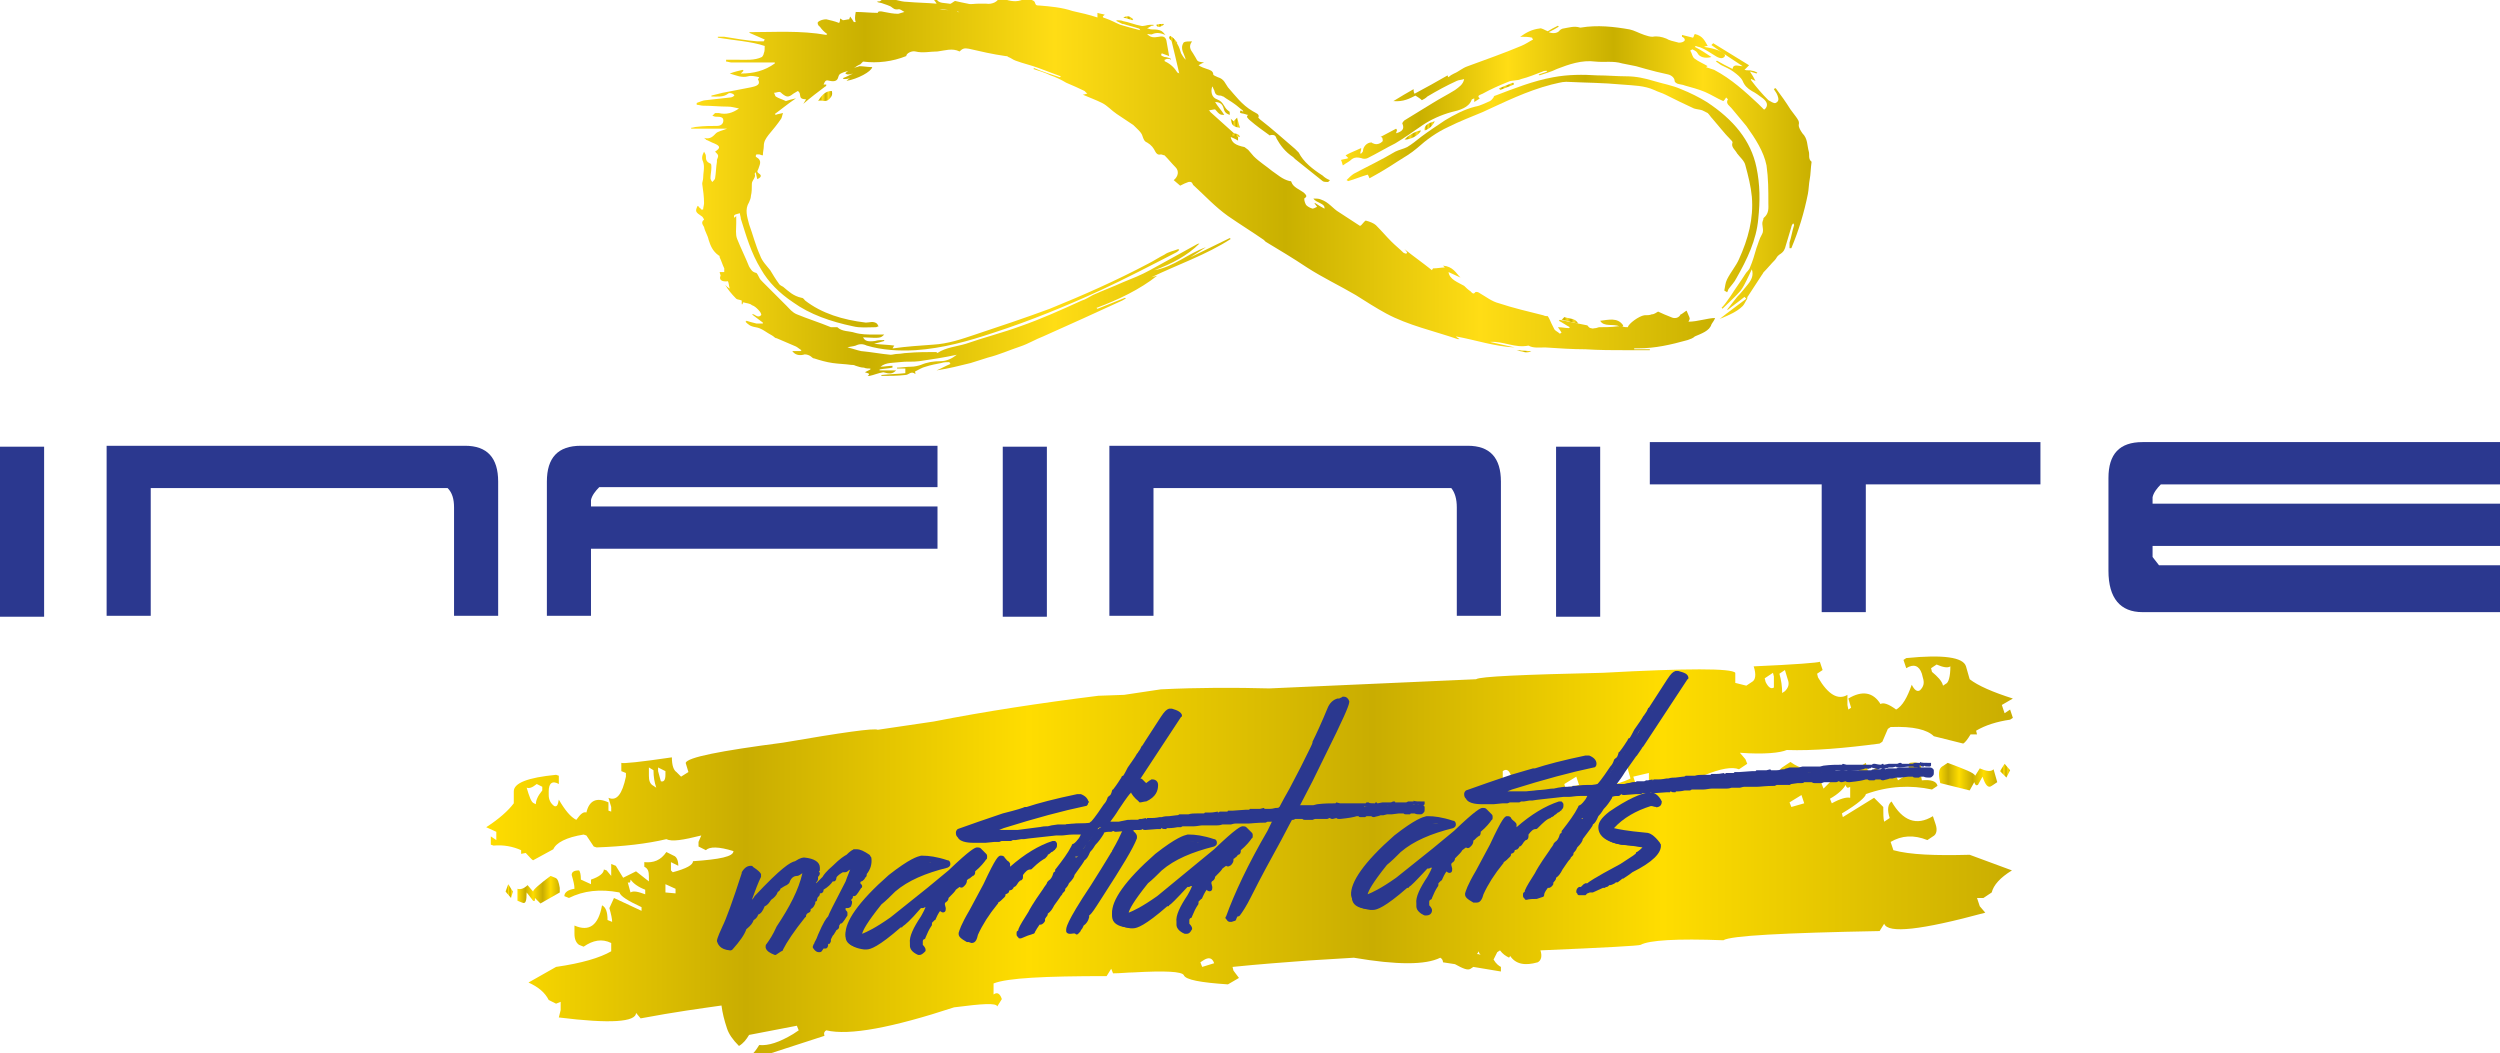 <?xml version="1.0" encoding="utf-8"?>
<!-- Generator: Adobe Illustrator 25.2.1, SVG Export Plug-In . SVG Version: 6.00 Build 0)  -->
<svg version="1.1" id="Capa_1" xmlns="http://www.w3.org/2000/svg" x="0px" y="0px"
	 viewBox="0 0 272 114.6" style="enable-background:new 0 0 272 114.6;" xml:space="preserve">
<style type="text/css">
	.st0{fill:url(#SVGID_1_);}
	.st1{fill:url(#SVGID_2_);}
	.st2{fill:url(#SVGID_3_);}
	.st3{fill:url(#SVGID_4_);}
	.st4{fill:url(#SVGID_5_);}
	.st5{fill:#2B388F;}
	.st6{fill-rule:evenodd;clip-rule:evenodd;fill:url(#SVGID_6_);}
	.st7{fill-rule:evenodd;clip-rule:evenodd;fill:url(#SVGID_7_);}
	.st8{fill-rule:evenodd;clip-rule:evenodd;fill:url(#SVGID_8_);}
	.st9{fill-rule:evenodd;clip-rule:evenodd;fill:url(#SVGID_9_);}
	.st10{fill-rule:evenodd;clip-rule:evenodd;fill:url(#SVGID_10_);}
	.st11{fill-rule:evenodd;clip-rule:evenodd;fill:url(#SVGID_11_);}
	.st12{fill-rule:evenodd;clip-rule:evenodd;fill:url(#SVGID_12_);}
	.st13{fill-rule:evenodd;clip-rule:evenodd;fill:url(#SVGID_13_);}
	.st14{fill-rule:evenodd;clip-rule:evenodd;fill:url(#SVGID_14_);}
	.st15{fill-rule:evenodd;clip-rule:evenodd;fill:url(#SVGID_15_);}
	.st16{fill-rule:evenodd;clip-rule:evenodd;fill:url(#SVGID_16_);}
	.st17{fill-rule:evenodd;clip-rule:evenodd;fill:url(#SVGID_17_);}
	.st18{fill-rule:evenodd;clip-rule:evenodd;fill:url(#SVGID_18_);}
	.st19{fill-rule:evenodd;clip-rule:evenodd;fill:url(#SVGID_19_);}
</style>
<g>
	<g>
		<linearGradient id="SVGID_1_" gradientUnits="userSpaceOnUse" x1="52.885" y1="92.99" x2="219.16" y2="92.99">
			<stop  offset="0" style="stop-color:#FFDD00"/>
			<stop  offset="0.17" style="stop-color:#C9AD01"/>
			<stop  offset="0.355" style="stop-color:#FFDD00"/>
			<stop  offset="0.58" style="stop-color:#C9AD01"/>
			<stop  offset="0.77" style="stop-color:#FFDD00"/>
			<stop  offset="1" style="stop-color:#C9AD01"/>
		</linearGradient>
		<path class="st0" d="M214.3,93c-3.7,0.1-6.5,0-8.3-0.5l-0.3-0.9c1.2-0.7,2.5-0.8,4-0.2l0.6-0.4c0.4-0.2,0.5-0.7,0.3-1.3l-0.3-0.9
			c-1.8,1.1-3.3,0.5-4.5-1.6c-0.4,0.3-0.5,0.9-0.2,1.8l-0.6,0.4c-0.1-0.3-0.1-0.9-0.1-1.6l-1-1l-3.4,2.1l-0.1-0.4
			c1.7-1,2.6-1.8,2.6-2.1c2.5-0.9,4.9-1,7.2-0.5l0.6-0.4c-0.1-0.5-0.7-0.7-1.7-0.6c-0.1-0.3-0.1-0.9-0.1-1.6
			c-0.1-0.3-0.5-0.4-1.2-0.3c-0.2,0.1-0.2,0.5,0,1.1l-1.3,0.8l-0.2-0.5c-1.3-0.2-2-0.4-2.1-0.9l-0.3,0.2l-0.5,0.8L203,83l-0.6,0.4
			l-0.6,1.5l-2-0.5l-1.4,1.4l-0.2-0.5c-0.2-0.6-0.1-1,0.3-1.3l-0.2-0.5c-1.3,0.4-2.4,0.2-3.5-0.6l-0.9,0.6c-0.3,0.2-0.5,0.6-0.3,1.3
			l0.9-0.5l0.3,0.9l-0.3,0.2c-2-0.2-3.1-0.4-3.2-0.8c-3.8,0.5-5.8,0.4-6-0.2c1.9-0.8,3.2-1,3.9-0.7l0.9-0.6l-0.2-0.5l-0.6-0.7
			c2.7,0.2,4.4,0,5.1-0.3c2.9,0.1,6.3-0.2,10.1-0.7l0.3-0.2l0.6-1.4l0.3-0.2c2.5-0.1,4,0.3,4.7,1l3.2,0.8c0.2-0.1,0.5-0.5,0.8-1
			l0.7,0l-0.1-0.4c1-0.6,2.3-1,3.7-1.2l0.3-0.2l-0.3-0.9l-0.6,0.4l-0.3-0.9l1.2-0.7c-2.2-0.7-3.8-1.4-4.7-2.1l-0.4-1.4
			c-0.3-1-2.5-1.3-6.5-0.9l-0.3,0.2l0.3,0.9c0.8-0.5,1.4-0.3,1.7,0.6l0.1,0.4c0.2,0.6,0.1,1-0.3,1.4c-0.3,0.2-0.6,0-0.9-0.6
			c-0.5,1.4-1,2.3-1.7,2.7c-0.8-0.6-1.4-0.8-1.7-0.6c-0.8-1.3-2-1.5-3.5-0.6l0.3,1l-0.3,0.2l-0.1-0.5l0-1.1c-1,0.6-2.1,0-3.2-1.9
			l-0.1-0.4l0.6-0.4l-0.3-0.9c-0.2,0.1-2.6,0.3-7.2,0.5c0.3,0.9,0.2,1.5-0.2,1.7l-0.6,0.4l-1.2-0.3l0-1.1c-0.4-0.5-5.2-0.5-14.4,0
			c-8.7,0.2-13.4,0.4-13.8,0.7l-22.5,1c-3.7-0.1-7.7-0.1-11.8,0.1l-4,0.6l-2.8,0.1c-6.4,0.8-12.3,1.7-17.9,2.8l-6.1,0.9
			c-0.4-0.2-3.9,0.3-10.3,1.4c-6.9,0.9-10.4,1.6-10.6,2.2l0.3,1l-0.8,0.5L73.6,84c-0.3-0.2-0.5-0.7-0.5-1.6
			c-3.4,0.5-5.3,0.7-5.5,0.6l0,0.9l0.5,0.2l0,0.4c-0.4,1.9-1,2.7-1.9,2.3l0.3,1l0,0.5l-0.3-0.1l0-0.9c-1.3-0.6-2.1-0.2-2.4,1.1
			c-0.3-0.1-0.6,0.1-1.1,0.8c-0.6-0.3-1.2-1-1.9-2.2c-0.1,0.6-0.2,0.8-0.5,0.7c-0.4-0.3-0.6-0.7-0.6-1.2l0-0.4
			c0-0.9,0.4-1.2,1.1-0.8l0-0.9l-0.3-0.1c-3.1,0.3-4.6,0.9-4.6,1.8l0,1.3c-0.6,0.8-1.6,1.7-3,2.6l1.1,0.5l0,0.9L53.4,91l0,0.9
			l0.3,0.1c1.1-0.1,2.1,0.1,3,0.5l0,0.4l0.5-0.1c0.4,0.4,0.6,0.7,0.8,0.8l2.2-1.2c0.3-0.7,1.4-1.3,3.3-1.6l0.3,0.1l0.8,1.2l0.3,0.1
			c2.9-0.1,5.5-0.4,7.6-0.9c0.6,0.3,1.8,0.1,3.8-0.4l-0.3,0.7l0,0.5l0.8,0.4c0.4-0.4,1.4-0.4,3,0.1c0,0.6-1.5,0.9-4.4,1.1
			c0,0.4-0.7,0.8-2.2,1.2L73,94.7l0-0.9l0.8,0.4c0-0.6-0.2-1-0.5-1.1l-0.8-0.4c-0.6,0.9-1.4,1.2-2.4,1.1l0,0.5
			c0.4,0.2,0.5,0.5,0.5,1.1l0,0.5l-1.4-1.1l-1.4,0.7L67,94.2l-0.5-0.2l0,1.3l-0.5-0.6l-0.3-0.1c0,0.4-0.5,0.8-1.4,1.1l0,0.5
			l-1.1-0.5c0-0.6-0.1-0.9-0.2-1c-0.6,0-0.8,0.2-0.8,0.5c0.2,0.7,0.3,1.1,0.3,1.5c-0.7,0.1-1.1,0.4-1.1,0.8l0.5,0.2
			c1.6-0.8,3.4-1,5.5-0.6c0.1,0.4,0.9,0.9,2.4,1.6l0,0.4l-3-1.4l-0.5,1.1c0.2,0.7,0.3,1.2,0.3,1.5l-0.5-0.2c0-0.9-0.2-1.4-0.6-1.6
			c-0.4,2.2-1.4,2.9-3,2.2l0,0.9c0,0.6,0.2,1,0.5,1.2l0.5,0.2c1-0.7,2-0.9,3-0.4l0,0.9c-1.2,0.7-3.2,1.3-6,1.7l-3,1.7
			c1.1,0.5,1.8,1.1,2.2,1.9l0.8,0.4l0.5-0.2l0,0.9l-0.2,0.8c5.6,0.7,8.4,0.5,8.4-0.5l0.5,0.6c3.7-0.7,6.7-1.1,8.8-1.4
			c0.1,0.8,0.3,1.6,0.6,2.5c0.2,0.6,0.6,1.2,1.3,1.9c0.5-0.3,0.8-0.7,1.1-1.2l5.2-1l0.2,0.5l-0.6,0.4c-1.5,0.9-2.7,1.3-3.7,1.2
			c-0.3,0.5-0.6,0.9-0.8,1l0.2,0.5l7.7-2.5c-0.1-0.3,0-0.5,0.2-0.6c2.5,0.6,7.2-0.3,13.9-2.5c3.1-0.4,4.6-0.5,4.7-0.1l0.5-0.8
			c-0.2-0.6-0.5-0.8-0.9-0.5l0-1.2c1.5-0.6,5.6-0.8,12.3-0.8l0.5-0.8l0.2,0.5c0.8,0,1.6-0.1,2.2-0.1l0,0c0,0,0,0,0,0
			c3.5-0.2,5.3-0.1,5.5,0.3c0.2,0.5,1.8,0.8,4.8,1l1.2-0.7l-0.6-0.8l-0.1-0.4c2.9-0.3,5.7-0.5,8.3-0.7l0,0l0,0
			c1.7-0.1,3.4-0.2,4.9-0.3c4.7,0.8,7.8,0.8,9.4,0c0.2,0.1,0.3,0.3,0.3,0.5l1.3,0.2c0.9,0.5,1.4,0.7,1.7,0.5l0.3-0.2l3,0.5l0-0.5
			c-0.2-0.1-0.5-0.3-0.8-0.8c0,0,0,0,0,0l0.4-0.8l0.3-0.2c0.3,0.4,0.6,0.6,1,0.8c0-0.1,0.1-0.1,0.1-0.2c0.6,0.9,1.6,1.1,3,0.7
			c0.4-0.2,0.5-0.7,0.3-1.3c7.1-0.3,10.7-0.5,10.9-0.6c0.9-0.5,3.9-0.7,9-0.5c0.8-0.5,6.5-0.8,17-1l0.5-0.8c0.4,1.1,4,0.7,11-1.2
			l-0.6-0.7l-0.3-0.9l0.7,0l0.9-0.6c0.2-0.8,0.9-1.6,2.2-2.4L214.3,93z M210.7,72.3c0.7,0.3,1.2,0.4,1.5,0.2c0,1.1-0.2,1.8-0.5,1.9
			l-0.3,0.2c-0.1-0.5-0.6-1-1.2-1.5l-0.1-0.4L210.7,72.3z M194.2,72.9l0.3,1c0.2,0.5,0.1,0.9-0.3,1.3l-0.3,0.2
			c0-0.7-0.1-1.4-0.3-2.1L194.2,72.9z M192.9,73.2l0.1,0.4l0,1.2c-0.3,0.2-0.6,0-0.9-0.6l-0.1-0.4L192.9,73.2z M58.3,87.5l-0.2-0.1
			c-0.3-0.1-0.5-0.7-0.8-1.7c0.3,0.1,0.6,0,1.1-0.4l0.6,0.3l0,0.4C58.5,86.6,58.3,87.1,58.3,87.5z M71.1,85.5
			c-0.4-0.2-0.5-0.6-0.5-1.1v-0.9l0.5,0.3c0,0.7,0.1,1.3,0.3,1.9L71.1,85.5z M71.9,85l-0.3-1.1v-0.4l0.8,0.4l0,0.4
			C72.4,84.9,72.2,85.1,71.9,85z M68.6,97.1l-0.3-1.1c0.2,0.1,0.3,0,0.3-0.3c0.3,0.4,0.8,0.8,1.6,1.1v0.5
			C69.4,97,68.9,96.9,68.6,97.1z M72.4,97.1l0-0.9l1.1,0.5l0,0.5L72.4,97.1z M164.4,84.4l-0.9,0.6l0-1.1
			C163.9,83.6,164.2,83.8,164.4,84.4z M130.8,105.2l-0.2-0.5l0.3-0.2c0.6-0.4,1-0.3,1.2,0.3L130.8,105.2z M160.7,103.8l0.2-0.3
			c0,0.2,0.1,0.3,0.2,0.4C160.9,103.8,160.8,103.8,160.7,103.8z M170.3,85.7l-0.1-0.4l1.3-0.8l0.3,0.9L170.3,85.7z M175.4,85.4
			l-0.4-1.4c0.4,0.1,1.1-0.2,2-0.7l0.4,1.4C177.2,84.8,176.6,85.1,175.4,85.4z M178,85.4l-0.3-0.9l1.7-0.4l0,1.1
			C178.9,85.1,178.4,85.2,178,85.4z M194.9,87.8l-0.2-0.5l1.3-0.8l0.3,0.9L194.9,87.8z M199.1,86.9c0.9-0.5,1.5-1.1,1.7-1.5
			c0.1,0.3,0.2,0.4,0.5,0.2l0,1.2c-0.4-0.1-1.1,0.1-2,0.6L199.1,86.9z"/>
		<linearGradient id="SVGID_2_" gradientUnits="userSpaceOnUse" x1="217.639" y1="83.85" x2="218.707" y2="83.85">
			<stop  offset="0" style="stop-color:#FFDD00"/>
			<stop  offset="0.17" style="stop-color:#C9AD01"/>
			<stop  offset="0.355" style="stop-color:#FFDD00"/>
			<stop  offset="0.58" style="stop-color:#C9AD01"/>
			<stop  offset="0.77" style="stop-color:#FFDD00"/>
			<stop  offset="1" style="stop-color:#C9AD01"/>
		</linearGradient>
		<polygon class="st1" points="217.6,83.9 218.3,84.6 218.7,83.8 218.1,83.1 		"/>
		<linearGradient id="SVGID_3_" gradientUnits="userSpaceOnUse" x1="210.866" y1="84.518" x2="217.316" y2="84.518">
			<stop  offset="0" style="stop-color:#FFDD00"/>
			<stop  offset="0.17" style="stop-color:#C9AD01"/>
			<stop  offset="0.355" style="stop-color:#FFDD00"/>
			<stop  offset="0.58" style="stop-color:#C9AD01"/>
			<stop  offset="0.77" style="stop-color:#FFDD00"/>
			<stop  offset="1" style="stop-color:#C9AD01"/>
		</linearGradient>
		<path class="st2" d="M215.4,83.6l-0.5,0.8c-0.1-0.3-1.1-0.7-3-1.4l-0.6,0.4c-0.3,0.2-0.4,0.6-0.3,1.3l0.1,0.5l3.2,0.8l0.5-0.9
			c0.1,0.3,0.2,0.4,0.4,0.3l0.5-0.9c0.3,0.9,0.6,1.3,1,1l0.6-0.4l-0.4-1.4C216.6,84,216.1,83.9,215.4,83.6z"/>
		<linearGradient id="SVGID_4_" gradientUnits="userSpaceOnUse" x1="55.023" y1="96.969" x2="55.846" y2="96.969">
			<stop  offset="0" style="stop-color:#FFDD00"/>
			<stop  offset="0.17" style="stop-color:#C9AD01"/>
			<stop  offset="0.355" style="stop-color:#FFDD00"/>
			<stop  offset="0.58" style="stop-color:#C9AD01"/>
			<stop  offset="0.77" style="stop-color:#FFDD00"/>
			<stop  offset="1" style="stop-color:#C9AD01"/>
		</linearGradient>
		<polygon class="st3" points="55,97 55.6,97.7 55.8,97 55.3,96.2 		"/>
		<linearGradient id="SVGID_5_" gradientUnits="userSpaceOnUse" x1="56.369" y1="96.832" x2="60.975" y2="96.832">
			<stop  offset="0" style="stop-color:#FFDD00"/>
			<stop  offset="0.17" style="stop-color:#C9AD01"/>
			<stop  offset="0.355" style="stop-color:#FFDD00"/>
			<stop  offset="0.58" style="stop-color:#C9AD01"/>
			<stop  offset="0.77" style="stop-color:#FFDD00"/>
			<stop  offset="1" style="stop-color:#C9AD01"/>
		</linearGradient>
		<path class="st4" d="M58.8,98.3l2.1-1.2v-0.5c-0.1-0.6-0.2-1-0.5-1.1l-0.5-0.2C58.7,96.2,58,96.8,58,97l-0.6-0.7
			c-0.4,0.4-0.8,0.5-1.1,0.4l0,1.3l0.5,0.2c0.4,0.2,0.5-0.2,0.5-1.1L58,98c0.2,0.1,0.2,0,0.2-0.3L58.8,98.3z"/>
	</g>
	<g>
		<g>
			<path class="st5" d="M92.6,93l0.3,0c0.2,0,0.6,0.2,1.1,0.6c0,0.6-0.1,1.1-0.5,1.6l-0.1,0L93.3,95l0,0.2c0.1,0,0.2,0,0.2,0.1
				c-0.1,0.1-0.2,0.1-0.3,0.1l0.1,0.1l0,0.1c-0.3,0-0.4,0.2-0.4,0.6l-0.1,0l0,0.2c0.2,0,0.3,0,0.3,0.1c-0.3,0.5-0.5,0.7-0.5,0.7
				l0-0.1l-0.3,0c0,0.1-0.1,0.3-0.2,0.4l0.1,0.1l0,0.1c-0.2,0-0.3,0.1-0.4,0.4l0,0.1l0.1,0.1l0.1-0.1l0.1,0l0,0.1
				c0,0.1,0,0.1-0.1,0.2c0-0.1-0.1-0.1-0.2-0.1c-0.3,0.2-0.4,0.3-0.4,0.4l0.1,0.1l-0.1,0.1c0,0.2,0.1,0.3,0.2,0.3l0,0.1
				c-0.3,0.5-0.5,0.7-0.5,0.7c0-0.1-0.1-0.1-0.2-0.1l-0.1,0c0,0.1-0.1,0.3-0.2,0.6l0,0.2c-0.1,0-0.3,0.2-0.5,0.7
				c-0.1,0-0.2,0.3-0.4,0.8c0,0,0.1,0,0.1,0.1c-0.2,0-0.3,0.2-0.2,0.4l-0.3,0l-0.3,0.4c-0.1,0-0.1-0.1-0.2-0.2
				c0.1,0,0.3-0.4,0.6-1.1c0.5-1.1,0.8-1.7,1-2c0-0.1,0.6-1.4,1.9-3.8c0.5-1.2,0.8-2,0.7-2.2c-0.2,0-0.4,0-0.4-0.1l-0.1,0l0.1,0.3
				c-0.5,0.2-0.7,0.4-0.7,0.5l-0.1,0c0,0-0.1,0-0.1-0.1c-0.8,0.4-1.1,0.8-1.1,1.1l-0.1,0l-0.1-0.1c-0.2,0.4-0.6,0.8-1.2,1.1l0,0.2
				l-0.1,0L88.9,97c0,0.1-0.1,0.2-0.2,0.3l0,0.2c-0.1,0-0.2,0.2-0.3,0.5c-0.2,0-0.3,0.1-0.5,0.4c0,0,0.1,0,0.2,0.1
				c-0.1,0.2-0.2,0.3-0.3,0.4l0-0.3l-0.3,0c0,0.1-0.1,0.3-0.2,0.5l0,0.1l0.1,0l0.1-0.1l0.1,0.1c-0.3,0.2-0.4,0.4-0.4,0.6
				c-1.2,1.5-2,2.7-2.4,3.6l-0.3,0.1c-0.4-0.2-0.7-0.3-0.8-0.6l0-0.1c0.3-0.4,0.7-1.1,1.1-1.9c1.6-2.3,2.6-4.5,3-6.5l-0.1-0.1
				l-0.2,0c-0.4,0.4-0.7,0.5-0.7,0.5c-0.5,0-0.9,0.4-1.1,1c-0.1,0-0.5,0.2-1.1,0.6c0,0,0.1,0,0.1,0.1c0,0-0.1,0-0.1,0.1l-0.1-0.1
				l-0.1,0c0,0.4-0.2,0.7-0.7,1c-0.2,0.4-0.5,0.7-0.7,0.7c-0.2,0.6-0.5,0.9-0.8,1c0,0.2-0.2,0.4-0.5,0.7c0,0.2-0.2,0.6-0.8,1
				c-0.1,0.5-0.6,1.2-1.5,2.2l-0.1,0c-0.6-0.1-0.9-0.3-1-0.7c0-0.1,0.2-0.6,0.5-1.4c0.4-0.8,1.1-2.7,2.2-5.9
				c0.2-0.3,0.4-0.5,0.7-0.5c0.4,0.3,0.7,0.4,0.7,0.5l0,0.1c-0.4,0.8-1,2.3-1.6,4.3l0.1,0c0.1,0,0.5-0.6,1.4-1.7
				c2.2-2.3,3.6-3.6,4.2-3.7c0.4-0.3,0.7-0.4,0.9-0.4c0.9,0.1,1.3,0.3,1.3,0.7l0,0.2c-0.1,0.1-0.1,0.2-0.1,0.3
				c0.1,0.1,0.1,0.2,0.1,0.2c-0.2,0.1-0.4,0.2-0.4,0.4c0.1,0,0.1,0,0.1,0.1c0,0.2-0.1,0.3-0.3,0.3l0.1,0.1l0,0.1
				c0,0.1,0,0.1-0.1,0.2l0.2,0.5c-0.1,0-0.1,0.1-0.1,0.2l0.1,0.1l0.1,0c0.3-0.4,0.8-0.9,1.3-1.4c0-0.2,0.3-0.5,1-1.1
				c0.7-0.7,1.3-1.1,1.5-1.2C92.1,93.4,92.3,93.2,92.6,93z M86.6,100.3L86.6,100.3l0.1,0.1c0,0,0-0.1,0.1-0.2l-0.1,0
				C86.6,100.2,86.6,100.2,86.6,100.3z M91.9,94.3l0,0.1c0.1-0.2,0.3-0.2,0.3-0.2l0-0.1l-0.2,0C91.9,94.2,91.9,94.2,91.9,94.3z
				 M92.4,96.9L92.4,96.9l0.2,0.1l0-0.3C92.6,96.7,92.5,96.8,92.4,96.9z"/>
			<path class="st5" d="M84.4,103.9c0,0-0.1,0-0.1,0c-0.5-0.2-0.9-0.4-1-0.8c0,0,0-0.1,0-0.1c0-0.1,0-0.2,0.1-0.3
				c0.3-0.4,0.7-1,1.1-1.9c1.4-2.1,2.4-4,2.8-5.8c-0.4,0.3-0.5,0.3-0.6,0.3c-0.2,0-0.6,0.1-0.8,0.7c0,0.1-0.2,0.2-0.3,0.3
				c0,0-0.1,0-0.7,0.4c0,0.1,0,0.1-0.1,0.2c0,0,0,0,0,0c0,0-0.1,0.1-0.1,0.1c0,0-0.1,0-0.1,0.1c-0.1,0.3-0.4,0.6-0.7,0.8
				c-0.2,0.3-0.4,0.6-0.7,0.7c-0.2,0.5-0.4,0.8-0.7,0.9c-0.1,0.3-0.3,0.5-0.5,0.6c-0.1,0.3-0.3,0.6-0.8,1c-0.2,0.6-0.7,1.3-1.5,2.2
				c-0.1,0.1-0.2,0.1-0.2,0.1l-0.1,0c-1.1-0.1-1.3-0.7-1.4-1c0-0.1,0-0.3,0.6-1.6c0.4-0.8,1.1-2.7,2.1-5.8c0,0,0-0.1,0-0.1
				c0.3-0.5,0.6-0.7,1-0.7c0.1,0,0.2,0,0.2,0.1c0.6,0.4,0.8,0.6,0.9,0.8l0,0.1c0,0.1,0,0.1,0,0.2c-0.3,0.6-0.6,1.4-1,2.5
				c0.1-0.1,0.2-0.2,0.3-0.4c2.9-3.1,3.9-3.7,4.4-3.8c0.6-0.4,0.9-0.4,1-0.4c1.1,0.1,1.7,0.5,1.7,1.1l0,0.2c0,0.1,0,0.2-0.1,0.2
				c0,0,0,0,0,0c0,0.1,0.1,0.1,0.1,0.2c0,0.2-0.1,0.3-0.2,0.4c0,0,0,0,0,0c0,0,0,0,0,0.1c0,0,0,0.1,0,0.1c0,0.2-0.1,0.3-0.2,0.4
				c0,0.1,0,0.1,0,0.1c0.2-0.2,0.5-0.5,0.7-0.7c0.1-0.2,0.4-0.6,1.1-1.2c0.8-0.8,1.3-1.1,1.5-1.2c0.1-0.1,0.3-0.3,0.6-0.5
				c0.1,0,0.1-0.1,0.2-0.1l0.3,0c0.4,0,0.8,0.2,1.4,0.6c0.1,0.1,0.1,0.2,0.2,0.3c0.1,0.7-0.1,1.3-0.5,1.8c0,0,0,0.1,0,0.1
				c0,0.1-0.1,0.3-0.2,0.3c0,0,0,0,0,0c0,0.1,0,0.1-0.1,0.2c-0.1,0.1-0.2,0.2-0.3,0.2c0,0-0.1,0-0.1,0.2c0.1,0.1,0.2,0.2,0.2,0.3
				c0,0.1,0,0.2-0.1,0.2c-0.5,0.8-0.6,0.9-0.8,0.9c0,0-0.1,0-0.1,0c0,0,0,0,0,0c0,0,0,0,0,0c0,0.1,0,0.2-0.1,0.3
				c0,0-0.1,0.1-0.1,0.1c0,0.1,0.1,0.1,0.1,0.2l0,0.1c0,0.2-0.1,0.3-0.1,0.4c-0.1,0.1-0.2,0.2-0.4,0.2c-0.1,0-0.1,0-0.2,0
				c0,0,0,0.1,0,0.2c0.1,0.1,0.2,0.2,0.2,0.3c0,0.1,0,0.2,0,0.3c-0.5,0.8-0.6,0.9-0.8,0.9c0,0,0,0,0,0c0,0,0,0.1-0.1,0.2l0,0.1
				c0,0.2-0.1,0.3-0.3,0.4c0,0-0.1,0.2-0.3,0.5c0,0-0.1,0.1-0.1,0.1c0,0-0.1,0.2-0.2,0.4c0,0,0,0.1,0,0.1c0,0.1,0,0.2-0.1,0.3
				c0,0.1-0.1,0.1-0.2,0.1c0,0,0,0,0,0.1c0,0.2-0.1,0.4-0.3,0.4l-0.2,0l-0.2,0.3c-0.1,0.1-0.2,0.1-0.3,0.1c0,0,0,0,0,0
				c-0.2,0-0.4-0.1-0.6-0.4c-0.1-0.1-0.1-0.2,0-0.4c0-0.1,0.1-0.1,0.1-0.2c0-0.1,0.2-0.3,0.4-0.9c0.6-1.4,0.9-1.8,1.1-2
				c0.1-0.3,0.5-1.1,1.9-3.8c0.2-0.6,0.4-1,0.5-1.3c-0.1,0.1-0.1,0.1-0.2,0.1c0,0,0,0.1-0.1,0.1c-0.1,0.1-0.2,0.1-0.3,0.1l-0.1,0
				c0,0-0.1,0-0.1,0c-0.7,0.4-0.7,0.6-0.7,0.6c0,0.2-0.1,0.4-0.3,0.4c0,0,0,0-0.1,0c-0.2,0.3-0.5,0.6-1,0.9c0,0.1,0,0.2-0.1,0.3
				c-0.1,0.1-0.2,0.1-0.3,0.1c0,0,0,0,0,0c0,0,0,0,0,0l0,0c0,0.1,0,0.2-0.1,0.3c0,0-0.1,0.1-0.1,0.1c0,0-0.1,0.1-0.1,0.3
				c0,0.1-0.1,0.2-0.2,0.2c0,0.1,0,0.1,0,0.2c-0.1,0.2-0.2,0.5-0.5,0.6c0,0,0,0,0,0c0,0.2,0,0.3-0.2,0.4c-0.1,0-0.3,0.2-0.3,0.3
				c0,0.1,0,0.2-0.1,0.2c-1.2,1.5-2,2.7-2.4,3.5c0,0.1-0.1,0.2-0.2,0.2L84.4,103.9C84.5,103.9,84.5,103.9,84.4,103.9z M84,102.9
				c0.1,0,0.2,0.1,0.4,0.2l0.1,0c0.4-0.7,0.9-1.6,1.7-2.6c0,0,0-0.1,0-0.1c0-0.3,0.1-0.5,0.4-0.6c0,0,0.1,0,0.1,0c0,0,0,0,0,0
				c0,0,0,0,0,0c0-0.1,0.1-0.3,0.2-0.4c0,0,0-0.1,0-0.1l0-0.1c0-0.1,0-0.2,0.1-0.2c0.2-0.2,0.2-0.3,0.2-0.3c0-0.2,0.1-0.4,0.3-0.4
				l0.1,0c0.1-0.3,0.3-0.4,0.5-0.5c0-0.1,0.1-0.2,0.1-0.3c-0.1,0-0.1,0-0.1,0l-0.1-0.1c-0.1-0.1-0.2-0.2-0.2-0.3
				c0-0.1,0-0.2,0.1-0.3l-0.1-0.3c0-0.1,0-0.2,0-0.3c0,0,0,0,0,0c0,0,0-0.1,0-0.1c-0.5,1.6-1.4,3.4-2.7,5.2
				C84.7,101.9,84.3,102.5,84,102.9z M81.2,95.4c-1,3.2-1.7,5.1-2.2,5.9c-0.4,1-0.5,1.2-0.5,1.2c0,0,0,0.2,0.6,0.3
				c0.9-1,1.2-1.6,1.3-1.9c0-0.1,0.1-0.1,0.1-0.2c0.6-0.5,0.6-0.7,0.6-0.7c0-0.1,0-0.2,0.2-0.3c0.3-0.2,0.4-0.3,0.4-0.3
				c0-0.2,0.1-0.3,0.3-0.4c0.1,0,0.3-0.1,0.5-0.8c0.1-0.1,0.2-0.2,0.3-0.2c0,0,0.1-0.1,0.4-0.5c0-0.1,0.1-0.1,0.1-0.1
				c0.4-0.2,0.5-0.4,0.5-0.6c0,0,0,0,0,0c-0.4,0.4-0.9,0.9-1.4,1.4C81,100,81,100,80.8,100c-0.1,0-0.3,0-0.4-0.1
				c-0.1-0.1-0.1-0.2-0.1-0.3c0.6-1.9,1.1-3.3,1.5-4.2c-0.1,0-0.2-0.1-0.3-0.2C81.4,95.1,81.3,95.2,81.2,95.4z M90.9,99.4
				c-0.1,0.2-0.2,0.3-0.2,0.4c0,0,0,0,0,0c0,0,0.1,0,0.1,0c0,0,0,0,0,0c0,0,0.1-0.1,0.1-0.2C91,99.6,91,99.5,90.9,99.4z M85.5,95.1
				c-0.3,0.3-0.7,0.6-1.3,1.1c0.5-0.4,0.8-0.5,0.9-0.6C85.3,95.5,85.4,95.3,85.5,95.1z M88,94.3c0.1,0.1,0.1,0.2,0.1,0.3
				c0,0.2-0.1,0.5-0.2,0.8c0.1-0.1,0.1-0.2,0.2-0.3c0,0,0,0,0,0c0-0.1,0-0.3,0.1-0.4l0-0.1C88.2,94.4,88.1,94.3,88,94.3z M86.9,94.3
				c-0.1,0.1-0.2,0.1-0.4,0.2c0,0-0.1,0-0.1,0c-0.1,0-0.2,0.1-0.4,0.2c0.2-0.1,0.3-0.1,0.5-0.1C86.5,94.6,86.7,94.5,86.9,94.3z
				 M92.8,93.6c0.2,0,0.4,0.2,0.5,0.3c0,0.1,0,0.3-0.1,0.7c0.1,0,0.2-0.1,0.3,0c0.2-0.3,0.3-0.6,0.3-1c-0.5-0.4-0.7-0.4-0.7-0.4
				l-0.2,0c-0.1,0.1-0.2,0.1-0.3,0.2C92.6,93.5,92.7,93.6,92.8,93.6C92.8,93.6,92.8,93.6,92.8,93.6z"/>
		</g>
		<g>
			<path class="st5" d="M106.3,92.4L106.3,92.4l0.7,0.5l0,0.1c-0.2,0.3-0.6,0.8-1.2,1.3c0,0.1-0.1,0.2-0.1,0.4l-0.2,0l-0.2-0.1
				c0,0.1,0,0.1-0.1,0.1l0.1,0.2l0,0.1c-0.1,0-0.2,0.1-0.3,0.2l-0.2-0.1c0,0.2-0.2,0.3-0.5,0.3l0,0.1c0,0.1,0.1,0.2,0.2,0.2
				c0.1-0.1,0.2-0.1,0.3-0.1l0,0.1c0,0.1-0.1,0.2-0.2,0.3c0-0.1-0.1-0.2-0.2-0.2l-0.2,0c0,0.1-0.2,0.3-0.6,0.6c0,0.1-0.3,0.4-1,1.1
				c0.1,0,0.1,0,0.1,0.1c-0.3,0.1-0.4,0.3-0.4,0.6l0.1,0.4c-0.2-0.1-0.3-0.2-0.4-0.1c-0.2,0-0.5,0.4-0.9,1.1l-0.6,0.6
				c0.1,0,0.2,0.1,0.2,0.2c-0.3,0.3-0.5,0.8-0.7,1.3c0,0-0.2,0.2-0.3,0.5l0.1,0.7c0.2,0.2,0.3,0.3,0.3,0.4c-0.1,0.2-0.2,0.4-0.2,0.4
				l-0.1,0c-0.4-0.2-0.6-0.4-0.7-0.7l0-0.3c0-0.6,0.3-1.5,1.2-2.7c0.2-0.3,0.5-0.9,1.1-1.8l0-0.2l-0.2,0l-0.3,0.2l-0.1,0l-0.3-0.1
				c0,0,0,0.1-0.1,0.1l0.1,0.2l0,0.1c0,0-0.2,0-0.5,0.1c-0.1-0.1-0.2-0.1-0.3-0.1c-1.2,1.4-1.9,2.1-2.2,2.2l0,0.1l-0.2-0.1l-0.1,0
				l0,0.1l0.2,0c-1.7,1.5-2.9,2.3-3.5,2.3l-0.3,0c-1-0.1-1.6-0.5-1.6-1.2c-0.1-1.3,1.4-3.4,4.6-6.2c1.6-1.3,2.7-1.9,3.3-2l0.2,0
				c0.6,0,1.4,0.1,2.6,0.5c-2.4,0.6-4.4,1.5-5.9,2.6c-0.5,0.6-1,1-1.5,1.4c-1.5,1.9-2.3,3.1-2.2,3.7c0.1,0.1,0.1,0.2,0.1,0.2
				c0.6,0,1.8-0.7,3.6-1.9l4-3.2l2.3-1.9C105,93.2,106,92.4,106.3,92.4z M101,97.7L101,97.7l0.3,0.1c0.1,0,0.2-0.1,0.2-0.2l0-0.2
				l-0.1,0C101.2,97.6,101.1,97.7,101,97.7z M101.6,96.7l0,0.5l0.6,0l0.1-0.2l0-0.3C101.9,96.7,101.7,96.7,101.6,96.7z M101.7,97.7
				L101.7,97.7l0.3,0.1c0-0.1,0-0.2,0.1-0.3l-0.2,0C101.7,97.5,101.7,97.6,101.7,97.7z"/>
			<path class="st5" d="M100.1,103.9c-0.1,0-0.1,0-0.2,0c-0.7-0.3-0.9-0.7-0.9-1l0-0.3c-0.1-0.7,0.4-1.7,1.2-2.9
				c0.1-0.2,0.3-0.5,0.5-1c-0.1,0-0.2,0.1-0.3,0.1c-0.1,0-0.2,0-0.2,0c-1.2,1.4-1.7,1.8-2,2c0,0,0,0.1-0.1,0.1c0,0-0.1,0-0.1,0
				c-2.4,2.1-3.3,2.4-3.7,2.4l-0.3,0c-1.6-0.2-2-1-2-1.6c-0.1-1.4,1.4-3.6,4.7-6.5c2.3-1.8,3.1-2,3.5-2.1l0.2,0
				c0.6,0,1.5,0.1,2.7,0.5c0.2,0,0.3,0.2,0.3,0.4c0,0.2-0.1,0.3-0.3,0.4c-2.4,0.6-4.3,1.4-5.7,2.6c-0.5,0.5-1,1-1.5,1.4
				c-1.6,2-2,2.8-2.1,3.2c0.5-0.2,1.4-0.6,3.1-1.8l4-3.2l2.3-1.9c2.4-2.3,2.9-2.5,3.1-2.5c0.1,0,0.3,0,0.4,0.1l0.6,0.6
				c0.1,0.1,0.1,0.2,0.1,0.3c0,0.1,0,0.3-0.1,0.3c-0.2,0.3-0.6,0.8-1.2,1.3c0,0,0,0.1,0,0.1c0,0.2-0.1,0.4-0.3,0.4l0,0
				c0,0,0,0.1-0.1,0.1c-0.1,0.1-0.2,0.2-0.3,0.2c0,0,0,0-0.1,0.1c0,0-0.1,0-0.1,0.1c0,0,0,0,0,0c0,0.4-0.3,0.6-0.4,0.7
				c-0.1,0.1-0.3,0.1-0.4,0c0,0,0,0,0,0c-0.1,0.1-0.3,0.2-0.4,0.3c-0.1,0.2-0.3,0.4-0.8,0.9c0,0,0,0,0,0c0,0.2-0.1,0.3-0.2,0.4
				c-0.2,0.1-0.2,0.2-0.2,0.3l0.1,0.4c0,0.2,0,0.3-0.1,0.4c-0.1,0.1-0.3,0.1-0.4,0c-0.1,0-0.1-0.1-0.1-0.1c0,0-0.2,0.2-0.5,0.9
				c0,0,0,0.1-0.1,0.1l-0.3,0.3c0,0,0,0.1,0,0.1c0,0.1,0,0.2-0.1,0.3c-0.2,0.3-0.4,0.7-0.6,1.2c0,0.1-0.1,0.2-0.2,0.2
				c0,0-0.1,0.1-0.1,0.2l0,0.4c0.2,0.2,0.3,0.4,0.3,0.5c0,0.1,0,0.1,0,0.2C100.7,103.4,100.5,103.8,100.1,103.9
				C100.1,103.9,100.1,103.9,100.1,103.9z M100.7,93.8c-0.1,0-0.1,0-0.2,0l-0.2,0c-0.3,0-1.1,0.3-3.1,1.9c-3.8,3.4-4.5,5.1-4.5,5.9
				c0,0.2,0.1,0.8,1.3,0.9l0.2,0c0.3,0,1.1-0.3,3-2c0-0.2,0.2-0.4,0.3-0.4c0,0,0.1,0,0.1,0c0,0,0,0,0,0c0.1,0,0.3-0.2,1.2-1.2
				l-1.7,1.4c-1.9,1.3-3.1,1.9-3.8,2c-0.1,0-0.2,0-0.3-0.1c-0.1-0.1-0.1-0.2-0.1-0.2c0,0,0,0,0-0.1c0-0.1-0.1-0.1-0.1-0.2
				c0-0.5,0.2-1.4,2.3-4c0.5-0.4,1-0.9,1.5-1.4c1.3-1,2.8-1.8,4.7-2.4C101.3,93.8,100.9,93.8,100.7,93.8z M102.1,96.4
				c0.1,0,0.1,0,0.2,0c0.2,0,0.3,0.2,0.3,0.3l0,0.2c0.5-0.5,0.6-0.7,0.7-0.8c0-0.1,0.1-0.1,0.1-0.2c0.3-0.2,0.4-0.3,0.4-0.3
				c0-0.1,0-0.1,0.1-0.2c0,0,0,0,0.1-0.1c0,0,0,0,0,0c0-0.2,0.1-0.4,0.3-0.4c0.1,0,0.1,0,0.2,0c0-0.1,0.1-0.2,0.1-0.2
				c0.1,0,0.2-0.1,0.2-0.1c0-0.1,0-0.1,0-0.2c0,0,0.1-0.1,0.1-0.1c0,0,0.1-0.1,0.1-0.1c0.1-0.1,0.2-0.1,0.3-0.1c0,0,0-0.1,0-0.1
				c0,0,0-0.1,0.1-0.1c0.4-0.4,0.8-0.7,1-1l-0.3-0.2c-0.3,0.1-0.9,0.6-2.7,2.3L102.1,96.4z"/>
		</g>
		<g>
			<path class="st5" d="M114.6,91.7l0,0.2c-0.1,0-0.2,0.1-0.3,0.3c-0.1,0-0.2-0.1-0.2-0.1c0,0.2-0.2,0.3-0.5,0.4
				c0,0.1,0,0.2-0.1,0.2l-0.1,0l0-0.1l-0.1,0l0.2,0.2c-0.4,0.2-0.9,0.6-1.5,1.2c-0.4,0-0.8,0.3-1.2,0.9l0,0.4
				c-0.1,0-0.2,0.1-0.3,0.2l-0.1,0l0-0.1l0.1-0.2l-0.1,0c-0.1,0-0.1,0.1-0.2,0.2l0,0.1l0.1,0c-0.2,0.3-0.3,0.4-0.3,0.4l-0.4,0
				l0.1,0.1l0,0.2l-0.3,0.2l-0.4,0c0,0.1-0.2,0.3-0.6,0.8l0.1,0.1l0.2-0.2c0.1,0,0.1,0,0.2,0.1c-0.4,0.4-0.6,0.6-0.8,0.6l0-0.1
				l-0.1,0c-0.1,0-0.1,0.1-0.1,0.2c0.1,0,0.1,0.1,0.2,0.2c-0.9,1.1-1.6,2.2-2.1,3.3c-0.1,0.5-0.2,0.7-0.4,0.7l-0.1,0
				c-0.5-0.3-0.7-0.5-0.8-0.6c0.1-0.4,0.5-1.1,1.2-2.3l1.5-2.9c0.9-1.9,1.4-2.8,1.5-2.9l0.1,0c0.2,0.3,0.4,0.4,0.5,0.5
				c0,0.3-0.2,0.8-0.7,1.6l0,0.1C110.9,93.7,112.8,92.4,114.6,91.7z M109.1,96.6l0.1,0l0,0.1c0,0.1-0.1,0.2-0.3,0.2l0-0.1
				C108.9,96.7,109,96.7,109.1,96.6z M109.8,95.6l0,0.1l0.2,0C110,95.6,110,95.6,109.8,95.6L109.8,95.6z"/>
			<path class="st5" d="M105.4,102.5c-0.1,0-0.1,0-0.2,0c-0.7-0.4-0.9-0.6-0.9-0.9c0,0,0-0.1,0-0.1c0.1-0.3,0.2-0.8,1.2-2.5l1.5-2.8
				c1.4-3,1.6-3,1.8-3.1l0.2,0c0.1,0,0.3,0.1,0.3,0.2c0.2,0.2,0.3,0.4,0.4,0.4c0.1,0.1,0.2,0.2,0.2,0.3c0,0.1,0,0.2,0,0.3
				c1.6-1.4,3.1-2.3,4.6-2.8c0.1,0,0.2,0,0.3,0c0.1,0.1,0.2,0.2,0.2,0.3l0,0.2c0,0.2-0.1,0.3-0.2,0.4c0,0,0,0.1-0.1,0.1
				c-0.1,0.1-0.2,0.2-0.3,0.2c-0.1,0.1-0.2,0.2-0.4,0.3c0,0.1-0.1,0.2-0.2,0.3c0,0-0.1,0.1-0.1,0.1c-0.2,0.1-0.7,0.4-1.4,1.1
				c-0.1,0.1-0.1,0.1-0.2,0.1c-0.3,0-0.5,0.2-0.8,0.6l0,0.2c0,0.1,0,0.2-0.1,0.3c-0.1,0.1-0.1,0.1-0.2,0.1c0,0,0,0-0.1,0.1
				c0,0-0.1,0.1-0.1,0.1c-0.2,0.3-0.3,0.5-0.5,0.5c0,0.1-0.1,0.2-0.2,0.3l-0.3,0.1c0,0.2-0.1,0.3-0.4,0.4c0,0.1,0,0.2-0.1,0.3
				c-0.3,0.3-0.5,0.5-0.7,0.6c0,0.1,0,0.1-0.1,0.2c-0.9,1.1-1.6,2.2-2.1,3.3c-0.1,0.4-0.2,0.9-0.7,0.9L105.4,102.5
				C105.5,102.5,105.5,102.5,105.4,102.5z M105.1,101.4c0.1,0,0.2,0.1,0.4,0.2c0-0.1,0.1-0.2,0.1-0.4c0.5-1.1,1.2-2.2,2-3.2
				c-0.1-0.1-0.1-0.1-0.1-0.2c0-0.3,0.2-0.5,0.4-0.5c0,0,0.1,0,0.1,0c0,0,0,0,0-0.1c0-0.1,0-0.3,0.1-0.3c0.4-0.4,0.5-0.5,0.5-0.6
				c0-0.1,0.1-0.1,0.1-0.2c0.1-0.1,0.2-0.1,0.3-0.1l0.2,0c0-0.1,0-0.2,0-0.3c0,0-0.1,0.1-0.1,0.1c-0.1,0.1-0.3,0.1-0.4,0.1
				c-0.1-0.1-0.2-0.2-0.2-0.3c0-0.1,0-0.2,0-0.3c0.4-0.7,0.5-1.1,0.6-1.2c-0.1-0.1-0.1-0.1-0.2-0.2c-0.2,0.3-0.5,1-1.3,2.5l-1.5,2.9
				C105.5,100.5,105.2,101.1,105.1,101.4z"/>
		</g>
		<g>
			<path class="st5" d="M127.3,77.4l0.1,0c0.5,0.1,0.8,0.3,0.8,0.3l-2.4,3.7l-2.4,3.6c-0.1,0-0.3,0.4-0.7,1
				c-0.1,0.1-0.5,0.6-1.3,1.8c-0.4,0.7-0.9,1.3-1.4,1.8l0,0c0.4,0,0.8,0,1.2,0l0.1-0.1c0.1,0,0.2,0,0.3,0l1-0.2c0.1,0,0.1,0,0.2,0
				l0.2-0.1c0.3,0,0.6,0,0.8,0l0.2-0.1c0.1,0,0.2,0,0.2,0l0.5-0.1l0,0.1c0,0,0.1,0,0.1-0.1c0,0,0.2,0,0.5,0c0.1,0,0.4,0,0.9-0.1
				c0,0,0.1,0,0.2,0c0.3-0.1,0.6-0.1,0.8-0.1l0.8-0.1c0.1,0,0.2,0,0.3-0.1c0.1,0,0.4,0,1,0c0.3-0.1,0.6-0.1,0.9-0.1
				c0.1,0,0.4,0,0.8,0l0.1-0.1c0.3,0,0.5,0,0.6,0c0.1,0,0.3,0,0.8-0.1l0,0.1c0.1,0,0.2-0.1,0.2-0.1c0.1,0,0.4,0,0.8,0
				c0,0,0.1,0,0.1-0.1l0.5,0l1.4-0.1l0.4,0l0.1-0.1c0.4,0,0.6,0,0.8,0l0.3,0l0.4-0.1l0.1,0.1l0.1,0c0.3,0,0.4,0,0.5,0
				c0.3,0,0.5-0.1,0.6-0.1l0.1,0c0.1,0,0.2,0,0.3-0.1c0,0,0.1,0,0.1,0l0.3-0.1c0,0,0.4,0,1,0l0.4-0.1c1.2,0,1.8,0,1.9,0l0.4-0.1
				c0.8-0.1,1.4-0.1,2-0.1l0.1-0.1l0.4,0.1l0.2,0l0.5,0l0.2,0l0.1,0c0.1,0,0.1,0,0.1,0c0.6,0,1,0,1,0l0.1,0l0.2,0l0.4,0
				c0-0.1,0.1-0.1,0.2-0.1l0.1,0c0.1,0.1,0.3,0.1,0.7,0.1c0-0.1,0.1-0.1,0.2-0.1c0,0.1,0.1,0.1,0.1,0.1l0.5-0.1c0.5,0,0.8,0,0.9,0
				c0.1,0,0.2-0.1,0.3-0.1l0.1,0c0.1,0,0.1,0,0.1,0.1c0.1,0,0.1,0,0.1,0l0.5,0l0.5,0c0,0,0.1,0,0.1,0l0.2-0.1c0.4,0,0.6,0,0.6,0
				l0-0.1c0.1,0.1,0.5,0.1,1.2,0.1l0,0.3l-0.1,0.1c-0.4,0-0.6,0-0.6-0.1l-0.1,0.1l-0.1,0c-0.1,0-0.2,0-0.2-0.1l-0.2,0l0.1,0.1
				l-0.2,0.1l-0.3,0c-0.1,0-0.2,0-0.2-0.1c0,0-0.1,0-0.1,0l-0.5,0l-0.9,0.1c-0.3,0-0.4,0-0.4-0.1l-0.4,0.1l-0.1,0
				c-0.1,0-0.2,0-0.3,0c-0.2,0.1-0.4,0.1-0.7,0.2c0-0.1-0.1-0.1-0.1-0.1c-0.1,0-0.2,0-0.3,0.1l-0.8-0.2l-0.1,0.1l-0.2,0l0,0.1
				c-0.1-0.1-0.2-0.1-0.4-0.1c0,0.1-0.6,0.2-1.7,0.3c-0.2,0-0.3-0.1-0.3-0.1l-0.4,0.1l-0.2,0c-0.1-0.1-0.3-0.1-0.6-0.1
				c0,0.1,0,0.1-0.1,0.1l-0.4,0c-0.1,0-0.1,0-0.1,0l-0.1,0.1l-0.5,0c0,0-0.2,0-0.4,0.1c-0.3,0-0.5,0-0.6,0l-0.1,0.1
				c0,0-0.2,0-0.5-0.2l0,0.1l-0.1,0l0.1-0.1l-0.2,0l0,0.1l-0.2,0l-0.4,0c0,0-0.1,0.1-0.3,0.2c0,0-0.1-0.1-0.3-0.1l-0.1,0.1l-0.7,0.1
				l-0.2,0l-0.1,0.1l-1.4,0l-0.3,0.1c-1,0-1.6,0.1-1.9,0.1l-0.1,0c-0.7,0-1.1,0-1.2,0c-0.2,0.1-0.4,0.1-0.5,0.1c-0.2,0-0.5,0-0.8,0
				c-0.4,0.1-0.6,0.1-0.7,0.1h-0.5l-0.4,0c0,0-0.1,0-0.1,0c-0.1,0-0.1,0-0.1,0.1l-0.4,0c-0.3,0-0.6,0.1-1,0.1c-0.3,0-0.7,0-1.2,0
				l0-0.1l-0.1,0c0,0,0,0.1-0.1,0.1l-0.4,0c-0.6,0.1-0.9,0.1-1,0.1c0,0-0.1-0.1-0.2-0.1c0,0-0.1,0.1-0.2,0.2c-0.1,0-0.2,0-0.2-0.1
				l0.1-0.1l-0.1,0c-0.2,0-0.3,0.1-0.5,0.2l-0.2,0c-0.1,0-0.1,0-0.1,0l-0.1,0l-1.3,0.1l0-0.1l0.4,0l-0.1-0.1l-0.5,0.1l-0.4,0l0,0.1
				l-0.3,0c0,0-0.1,0-0.1,0l-0.2,0c-0.1,0-0.2,0-0.2,0l-0.1,0.1l-0.4,0l-1.3,0.1c0,0-0.2,0-0.4-0.1l-0.4,0c-0.3,0-0.4,0.1-0.4,0.2
				l0.4-0.1l0.2,0l0,0.1l-0.2,0c-0.6,0-0.9,0.2-0.9,0.4c-0.4,0.6-0.7,1-0.9,1.2c0,0.1-0.2,0.3-0.6,0.8c-0.2,0.6-0.5,0.8-0.7,0.9
				c-0.1,0-0.2,0-0.2,0l0,0.1c0.1,0,0.2,0,0.2,0.1c0,0.1-0.4,0.6-1.1,1.5c0,0.1-0.2,0.4-0.6,0.9c-0.1,0.3-0.3,0.5-0.4,0.6l-0.1,0
				l0,0.2l-0.4,0.4c0,0,0.1,0,0.1,0c-0.1,0-0.3,0.4-0.8,1.1c-0.3,0.5-0.5,0.8-0.8,1l-0.1,0l0,0.1c0.2,0,0.2,0,0.2,0.1l-0.3,0.1
				l0.1,0.1l0,0.1l-0.3,0l0,0.1c0.1,0.1,0.2,0.1,0.2,0.2c-0.1,0.1-0.2,0.2-0.3,0.2l-0.1,0c-0.3,0.4-0.6,0.8-0.7,1.1l-0.6,0.2
				l-0.1-0.1l0-0.1l0.4,0l0,0l-0.2-0.1l0-0.1c0.2-0.5,0.6-1.1,1.1-1.9c0-0.1,0.5-0.9,1.5-2.5c0.2-0.4,0.4-0.6,0.6-0.6l-0.1-0.1l0,0
				c0.3-0.2,0.5-0.5,0.7-0.9c0.1,0,0.2-0.1,0.2-0.4c0.8-0.9,1.3-1.8,1.7-2.5c0.1,0,0.3-0.2,0.6-0.6c0.2-0.3,0.4-0.7,0.7-1.2l-0.1,0
				c-0.3,0-0.4,0-0.5,0.1c-0.3,0-0.5,0-0.7,0l-0.3,0c-0.5,0-0.9,0.1-1.2,0.1l-0.5,0c-1.8,0.2-3,0.3-3.5,0.4l-0.1,0l-0.4,0.1l-0.2,0
				c-0.2,0-0.2,0-0.2,0l-0.4,0.1l-0.5,0l-0.4,0c-0.1,0-0.2,0.1-0.2,0.1l0-0.1c0,0-0.1,0-0.1,0.1l-0.4,0l-1,0.1
				c-1.7,0.1-2.6,0-2.7-0.5c-0.1,0-0.1-0.1-0.2-0.3c1.4-0.5,3-1.1,4.9-1.6c1.3-0.3,2.1-0.6,2.4-0.7c0.1,0,0.1,0,0.1,0
				c1.2-0.4,3.1-0.9,5.6-1.4l0.2,0c0.4,0.1,0.5,0.3,0.6,0.5c-2.4,0.5-5.4,1.3-8.9,2.4c-1.9,0.6-2.8,0.9-2.9,0.9l0,0
				c0.6,0,1.5,0,2.9-0.1l0.6,0c0.1,0,0.2,0,0.3,0c0.1,0,0.2,0,0.3-0.1c0.1,0,0.2,0,0.2,0l0.4-0.1l2.1-0.2c0.2,0,0.5-0.1,0.8-0.1
				c0,0,0.1,0,0.1,0l0.5-0.1l0.7-0.1c0.1,0,0.2,0,0.3,0c0,0,0.1,0,0.1-0.1c0.3,0,0.4,0,0.4,0c0.1,0,0.5-0.1,1.2-0.1l0.5,0
				c0.8-0.1,1.3-0.2,1.2-0.4c0.2-0.2,0.7-0.8,1.5-2c0.2-0.2,0.4-0.5,0.5-0.8c0.2,0,0.3-0.3,0.5-0.7c0.5-0.6,0.8-1,1-1.4
				c0.1,0,0.4-0.4,0.7-1.1c0.4-0.5,0.7-1,1-1.5c0.1,0,0.2-0.3,0.5-0.9c0.1-0.1,0.8-1.1,2.1-3.2C126.9,77.7,127.1,77.5,127.3,77.4z
				 M117.4,90.5L117.4,90.5l0.3,0l0-0.1L117.4,90.5z M122.4,90.1L122.4,90.1l0.3,0l0,0L122.4,90.1z M126.7,89.7L126.7,89.7l0.3,0
				l-0.1-0.1C126.8,89.7,126.8,89.7,126.7,89.7z M130.1,89.5L130.1,89.5l0.3,0l0,0L130.1,89.5z M136.1,89L136.1,89l0.5,0l0-0.1
				L136.1,89z M145.5,88.5L145.5,88.5l0.4,0l0-0.1C145.8,88.5,145.6,88.5,145.5,88.5z M148,88.4l0.1,0l0.4,0l0,0.1L148,88.4
				L148,88.4z M153.1,88.1c0,0.1,0.1,0.1,0.2,0.1l0.1-0.1L153.1,88.1z"/>
			<path class="st5" d="M111,102.1c-0.1,0-0.2,0-0.2-0.1l-0.1-0.1c-0.1-0.1-0.1-0.2-0.1-0.3c0-0.1,0-0.3,0.1-0.3
				c0,0,0.1-0.1,0.1-0.1c0,0,0-0.1,0-0.1c0.2-0.5,0.6-1.1,1.1-1.9c0.1-0.2,0.4-0.8,1.6-2.5c0.1-0.2,0.3-0.4,0.4-0.6
				c0-0.1,0.1-0.2,0.2-0.3c0.2-0.1,0.4-0.4,0.5-0.8c0-0.1,0.1-0.1,0.2-0.2c0,0,0-0.1,0-0.1c0-0.1,0-0.1,0.1-0.2
				c0.7-0.9,1.3-1.7,1.7-2.5c0-0.1,0.1-0.2,0.2-0.2c0,0,0.2-0.1,0.5-0.5c0.1-0.1,0.2-0.3,0.3-0.5l-0.1,0c-0.2,0-0.3,0-0.5,0l-0.3,0
				c-0.5,0-0.9,0.1-1.2,0.1l-0.6,0c-1.7,0.2-2.9,0.3-3.5,0.4c-0.1,0-0.1,0-0.2,0l-0.1,0l-0.6,0.1c-0.1,0-0.2,0-0.3,0l-0.2,0.1
				l-0.6,0l-0.4,0c-0.1,0-0.2,0.1-0.3,0.1c0,0,0,0,0,0c0,0-0.1,0-0.1,0l-0.4,0l-1,0.1c-0.4,0-0.8,0-1.1,0c-0.5,0-1.6,0-1.9-0.6
				c-0.1-0.1-0.2-0.2-0.2-0.5c0-0.2,0.1-0.3,0.2-0.4c1.4-0.5,3.1-1.1,4.9-1.7c1.6-0.4,2.2-0.6,2.4-0.7c0,0,0.1,0,0.1,0
				c0,0,0.1,0,0.1,0c1.2-0.4,3.1-0.9,5.5-1.4l0.2,0c0.1,0,0.1,0,0.2,0c0.5,0.2,0.8,0.5,0.8,0.9c0,0.2-0.1,0.4-0.3,0.4
				c-2.4,0.5-5.4,1.3-8.9,2.4c-0.2,0.1-0.3,0.1-0.5,0.2c0.1,0,0.2,0,0.3,0l0.7,0c0.1,0,0.1,0,0.2,0c0.1,0,0.2,0,0.3,0
				c0,0,0.1,0,0.1,0c0.1,0,0.1,0,0.1,0l0.3,0L113,90c0.2,0,0.4-0.1,0.8-0.1c0,0,0.1,0,0.2,0l0.4-0.1l0.7-0.1c0,0,0.1,0,0.1,0
				c0,0,0.1,0,0.1,0c0.1,0,0.1,0,0.2,0c0.2,0,0.3,0,0.4,0c0.1,0,0.5-0.1,1.2-0.1l0.6,0c0.6,0,0.8-0.1,0.9-0.1c0-0.1,0.1-0.1,0.1-0.1
				c0.1-0.1,0.4-0.4,1.4-1.9c0.2-0.2,0.3-0.4,0.4-0.7c0-0.1,0.2-0.2,0.3-0.3c0,0,0.1-0.1,0.2-0.5c0,0,0-0.1,0.1-0.1
				c0.4-0.5,0.7-1,0.9-1.3c0-0.1,0.1-0.2,0.2-0.2c0,0,0.1-0.1,0.5-0.9c0.4-0.6,0.8-1.1,1-1.5c0,0,0.1-0.1,0.1-0.1
				c0-0.1,0.2-0.2,0.4-0.7c0,0,0.1-0.1,0.1-0.1c0,0,0.3-0.5,2-3.1c0.4-0.6,0.6-0.8,0.9-0.9l0.2,0c0,0,0.1,0,0.1,0
				c0.7,0.2,1,0.4,1.1,0.7c0,0.1,0,0.2-0.1,0.2l-4.8,7.3c0,0-0.1,0.1-0.1,0.1c0,0,0,0,0,0c0,0-0.1,0.2-0.6,0.9c0,0-0.1,0.1-0.1,0.1
				c0,0-0.2,0.2-1.2,1.7c-0.3,0.5-0.6,0.9-0.9,1.3c0.1,0,0.2,0,0.4,0l0.1,0c0.1,0,0.2,0,0.3,0c0,0,0.1,0,0.1,0l1-0.2
				c0.1,0,0.2,0,0.3,0l0,0c0,0,0.1,0,0.2,0c0.3,0,0.5,0,0.7,0l0.1,0c0.1,0,0.2,0,0.2,0c0.1,0,0.1,0,0.1,0l0.5-0.1c0,0,0.1,0,0.1,0
				c0,0,0.1,0,0.1,0c0.1,0,0.3,0,0.4,0c0,0,0.3,0,0.8-0.1c0.1,0,0.2,0,0.3,0c0.3-0.1,0.6-0.1,0.8-0.1l0.8-0.1c0.1,0,0.1,0,0.2,0
				c0.1,0,0.1,0,0.2,0c0.1,0,0.2,0,0.5,0l0.4,0c0.3-0.1,0.6-0.1,0.9-0.1c0.1,0,0.3,0,0.6,0l0.1,0l0.1,0c0.1,0,0.1,0,0.2,0
				c0.2,0,0.4,0,0.6,0c0.1,0,0.3,0,0.7-0.1c0,0,0.1,0,0.1,0c0,0,0.1,0,0.1,0c0.1,0,0.3,0,0.6,0l0.1,0c0.1,0,0.1-0.1,0.2-0.1l0.5,0
				l1.4-0.1l0.4,0l0.1,0c0.1,0,0.1,0,0.2,0l0.4,0c0.2,0,0.3,0,0.4,0l0.3,0l0.3-0.1c0.1,0,0.2,0,0.2,0c0,0,0,0,0.1,0l0.3,0l0.1,0
				c0.2,0,0.5-0.1,0.6-0.1l0.1,0c0.1,0,0.2,0,0.3-0.1c0,0,0.1,0,0.1,0l0.2,0c0.1,0,0.4,0,1,0l0.3-0.1c1.2,0,1.8,0,2,0l0.3-0.1
				c0.8-0.1,1.4-0.1,1.9-0.1l0.1,0c0.1,0,0.1,0,0.2,0l0.3,0l0.1,0c0,0,0.1,0,0.1,0l0.6,0c0.1,0,0.1,0,0.2,0l0,0c0,0,0.1,0,0.1,0
				c0.4,0,0.7,0,1,0l0,0c0,0,0.1,0,0.1,0l0.2,0l0.2,0c0.1-0.1,0.2-0.1,0.3-0.1c0.1,0,0.2,0,0.2,0c0,0,0.1,0,0.4,0
				c0.1-0.1,0.2-0.1,0.3-0.1c0.1,0,0.2,0,0.2,0.1l0.3-0.1c0.5,0,0.8,0,0.9,0c0.1,0,0.2-0.1,0.3-0.1c0,0,0.1,0,0.1,0
				c0.1,0,0.1,0,0.2,0c0,0,0,0,0,0l1,0c0,0,0.1,0,0.1,0c0.1,0,0.1,0,0.2,0c0.2,0,0.3,0,0.4,0c0.1-0.1,0.2-0.1,0.3,0c0,0,0.2,0,1,0
				c0.2,0,0.4,0.2,0.4,0.3l0,0.3c0,0.1,0,0.2-0.1,0.3l-0.1,0.1c-0.1,0.1-0.2,0.1-0.3,0.1c-0.2,0-0.4,0-0.6-0.1c0,0-0.1,0-0.1,0
				c0,0-0.1,0-0.1,0c-0.1,0-0.1,0-0.2,0l-0.1,0.1c0,0-0.1,0-0.1,0l-0.3,0c-0.1,0-0.2,0-0.3-0.1l-0.5,0l-0.8,0.1c-0.3,0-0.4,0-0.5,0
				l-0.4,0.1c0,0-0.1,0-0.1,0c-0.1,0-0.1,0-0.2,0c-0.2,0.1-0.4,0.1-0.7,0.2c-0.1,0-0.2,0-0.3-0.1c0,0-0.1,0-0.1,0
				c-0.1,0-0.1,0-0.2,0l-0.2,0c-0.1,0-0.1,0.1-0.2,0.1l-0.5,0c-0.1,0-0.1,0-0.2-0.1c0,0-0.1,0-0.1,0l0,0c0,0,0,0-0.1,0
				c-0.3,0.1-0.8,0.2-1.8,0.3c0,0-0.1,0-0.1,0c-0.1,0-0.2,0-0.3-0.1l-0.4,0.1c-0.1,0-0.2,0-0.3-0.1c0,0,0,0-0.1,0
				c-0.1,0.1-0.2,0.1-0.3,0.1l-0.4,0c0,0-0.1,0-0.1,0c0,0-0.1,0-0.2,0l-0.5,0c0,0-0.1,0-0.3,0.1c0,0-0.1,0-0.1,0c-0.2,0-0.4,0-0.5,0
				l-0.1,0c0,0-0.1,0-0.1,0c-0.1,0-0.2,0-0.3-0.1c0,0-0.1,0-0.1,0l-0.1,0c0,0,0,0-0.1,0c0,0,0,0,0,0l-0.2,0l-0.3,0
				c-0.1,0.1-0.2,0.1-0.3,0.1c-0.1,0-0.2,0-0.3,0c0,0,0,0,0,0c0,0,0,0,0,0l0,0c0,0-0.1,0-0.1,0l-0.7,0.1c0,0,0,0,0,0
				c-0.1,0-0.1,0.1-0.2,0.1l-1.4,0l-0.2,0.1c-1,0-1.6,0.1-1.9,0.1l-0.1,0c0,0-0.1,0-0.1,0c-0.7,0-1,0-1.2,0c-0.2,0-0.4,0.1-0.5,0.1
				c-0.2,0-0.5,0-0.9,0c-0.3,0.1-0.5,0.1-0.6,0.1c0,0-0.1,0-0.1,0l-0.9,0c0,0,0,0-0.1,0c0,0-0.1,0-0.1,0l-0.4,0
				c-0.2,0-0.6,0.1-0.9,0.1c-0.2,0-0.2,0-0.3,0c-0.2,0-0.6,0-0.9,0c0,0,0,0,0,0c-0.1,0-0.2,0.1-0.2,0.1l-0.4,0
				c-0.5,0.1-0.9,0.1-0.9,0.1c-0.1,0-0.1,0-0.2,0c0,0-0.1,0-0.1,0.1c0,0-0.1,0-0.1,0c-0.2,0-0.3,0-0.4-0.1c0,0-0.1,0-0.1,0.1
				c0,0-0.1,0-0.1,0l-0.2,0c0,0-0.1,0-0.1,0l0,0l-1.3,0.1c-0.1,0-0.2,0-0.3-0.1c-0.1,0.1-0.2,0.1-0.3,0.1l-0.3,0c0,0-0.1,0-0.1,0
				l0,0c-0.1,0-0.1,0-0.2,0c-0.1,0.1-0.2,0.1-0.3,0.1l-0.4,0l-1.3,0.1c-0.1,0-0.1,0-0.3-0.1c0,0,0,0,0,0c-0.1,0.1-0.2,0.1-0.3,0.1
				l-0.2,0c-0.3,0-0.5,0.1-0.5,0.1c0,0,0,0.1,0,0.1c-0.3,0.5-0.6,0.9-0.9,1.2c-0.1,0.1-0.2,0.4-0.6,0.8c-0.2,0.5-0.4,0.8-0.6,0.9
				c-0.1,0.2-0.3,0.5-1.1,1.6c0,0.2-0.2,0.5-0.6,0.9c-0.1,0.3-0.3,0.5-0.4,0.6c0,0.1,0,0.2-0.1,0.3l-0.2,0.2c0,0.1-0.1,0.2-0.2,0.3
				c0,0-0.1,0.2-0.7,1c-0.2,0.4-0.4,0.7-0.7,0.9c0,0.2-0.1,0.3-0.2,0.4l0,0c0,0.1-0.1,0.1-0.1,0.2c0,0.1,0,0.1,0,0.2
				c-0.1,0.2-0.3,0.4-0.5,0.4c0,0,0,0-0.1,0c-0.2,0.3-0.4,0.6-0.5,0.8c0,0.1-0.1,0.2-0.2,0.2l-0.6,0.2
				C111.1,102.1,111.1,102.1,111,102.1z M114.4,96.7c0,0-0.1,0.1-0.3,0.4c-0.8,1.2-1.2,1.8-1.4,2.1c0,0,0.1,0,0.1,0l0,0
				c0.1-0.1,0.3-0.3,0.6-0.7c0.4-0.5,0.6-0.8,0.7-1c0-0.1,0-0.2,0.1-0.3l0.3-0.3l0,0c0-0.1,0-0.2,0.1-0.3
				C114.6,96.6,114.5,96.7,114.4,96.7z M114.7,96.3c0,0,0,0.1,0,0.1c0,0,0,0.1,0,0.1c0.1,0,0.1-0.1,0.2-0.1c0,0,0.1-0.1,0.2-0.4
				c0,0,0-0.1,0.1-0.1c0.4-0.5,0.5-0.6,0.5-0.6c0-0.1,0-0.1,0.1-0.2c0.5-0.6,0.7-1,0.9-1.2c0-0.1-0.1-0.1-0.1-0.2c0,0,0,0,0,0
				c-0.3,0.4-0.6,0.8-1,1.3c-0.1,0.2-0.1,0.4-0.2,0.5C115.1,95.8,114.9,96.1,114.7,96.3z M116.9,93.3c0.1,0,0.1,0,0.2,0
				c0.1,0,0.2-0.2,0.4-0.6c0,0,0-0.1,0.1-0.1c0.4-0.4,0.5-0.6,0.5-0.6c0-0.1,0-0.1,0.1-0.2c0.2-0.2,0.5-0.6,0.8-1.1
				c0-0.1,0.1-0.2,0.1-0.3c0.1-0.1,0.2-0.2,0.4-0.2c0.1-0.1,0.2-0.2,0.3-0.2c0,0,0-0.1-0.1-0.2c0-0.1,0-0.2,0.1-0.3
				c0.4-0.5,0.9-1.1,1.3-1.8c0.9-1.3,1.2-1.7,1.3-1.8c0.5-0.7,0.7-1,0.8-1.1l4.6-6.9c-0.1,0-0.2-0.1-0.3-0.1l-0.1,0
				c0,0-0.1,0.1-0.4,0.5c-1.5,2.4-1.9,3-2.1,3.2c-0.3,0.5-0.4,0.8-0.6,0.9c-0.3,0.5-0.6,1-1,1.5c-0.3,0.7-0.6,1-0.7,1.1
				c-0.2,0.4-0.5,0.8-0.9,1.3c-0.1,0.3-0.3,0.7-0.6,0.8c-0.1,0.3-0.3,0.5-0.5,0.7c-0.8,1.3-1.2,1.7-1.4,1.9
				c-0.1,0.3-0.4,0.4-0.8,0.5c0,0,0,0,0,0c0.1,0.1,0.1,0.3,0.1,0.4c-0.2,0.5-0.5,0.9-0.7,1.2c-0.3,0.4-0.5,0.6-0.7,0.6
				C117.1,92.8,116.9,93,116.9,93.3C116.8,93.3,116.8,93.3,116.9,93.3C116.8,93.3,116.8,93.3,116.9,93.3z M105,90.9
				c0,0,0.2,0.2,1.1,0.2c-0.1-0.1-0.2-0.2-0.2-0.3c0-0.1,0-0.2,0.1-0.3c0,0,0,0,0,0C105.7,90.6,105.4,90.7,105,90.9
				C105,90.9,105,90.9,105,90.9C105,90.9,105,90.9,105,90.9z"/>
		</g>
		<g>
			<path class="st5" d="M122.6,90.3c0.4,0.3,0.7,0.5,0.7,0.7c-0.4,1.1-1.7,3.2-3.7,6.2c-0.9,1.4-1.4,2.1-1.5,2.1
				c-0.3,0-0.7,0.6-1.2,1.6c0.2,0,0.3,0,0.3,0.1l-0.1,0.1c-0.1,0-0.2-0.1-0.3,0c0,0.1-0.2,0.2-0.4,0.2l-0.1,0l0-0.1
				c0-0.4,0.8-1.9,2.6-4.7c1.6-2.4,2.3-3.7,2.3-3.8c0.1-0.1,0.5-0.9,1.2-2.3L122.6,90.3z M117.4,100.3l0.1,0l0,0.1
				c-0.1,0.2-0.2,0.3-0.3,0.4l0-0.1C117.4,100.5,117.4,100.4,117.4,100.3z M118.1,99.4l0.1,0.1c-0.1,0.3-0.3,0.6-0.5,0.7l-0.1,0
				l0-0.1c0.1-0.3,0.3-0.5,0.4-0.5C117.9,99.5,118,99.4,118.1,99.4z M118.1,98.9l0,0.1l0.1,0c0.1,0,0.2-0.2,0.3-0.4l-0.1,0
				C118.2,98.7,118.1,98.8,118.1,98.9z M118.8,97.7L118.8,97.7c0.2-0.1,0.2-0.1,0.3-0.1l0-0.1C118.9,97.6,118.8,97.7,118.8,97.7z
				 M124,85.1l0.6,0.5l0.1,0l0.6-0.4l0.1,0c0.1,0,0.2,0.1,0.2,0.3c0,0.6-0.3,1.1-1.1,1.4l-0.5,0c-0.4-0.3-0.7-0.6-0.7-0.9l0-0.3
				C123.5,85.3,123.7,85.1,124,85.1z"/>
			<path class="st5" d="M116.4,101.6c-0.2,0-0.4-0.1-0.4-0.3l0-0.1c0-0.2-0.1-0.7,2.7-4.9c1.9-3,2.2-3.6,2.3-3.7
				c0-0.1,0-0.1,0.1-0.2c0-0.1,0.3-0.4,1.1-2.2c0.1-0.1,0.2-0.2,0.3-0.2l0.2,0c0.1,0,0.2,0,0.2,0.1c0.6,0.4,0.8,0.7,0.8,0.9
				c0,0.1,0,0.1,0,0.2c-0.4,1.1-1.7,3.2-3.7,6.3c-0.9,1.4-1.2,1.9-1.5,2.1c0,0.1,0,0.1,0,0.2c-0.1,0.4-0.3,0.7-0.6,0.9c0,0,0,0,0,0
				c-0.1,0.2-0.1,0.3-0.3,0.5c0,0.1-0.1,0.2-0.2,0.3l-0.1,0.1c-0.1,0.1-0.2,0.1-0.3,0C116.9,101.5,116.7,101.6,116.4,101.6
				C116.5,101.6,116.4,101.6,116.4,101.6z M118.5,97.8c-0.1,0.2-0.2,0.3-0.3,0.5c0,0,0,0,0.1,0l0.1,0c0,0,0,0,0,0
				c0.1-0.1,0.1-0.2,0.2-0.3C118.6,98,118.5,97.9,118.5,97.8z M121.6,92.7c-0.1,0.3-0.5,1.1-2.4,3.9c-0.1,0.2-0.3,0.4-0.4,0.6
				c0,0,0,0,0.1,0c0.1,0,0.2,0,0.2,0c0-0.1,0.1-0.1,0.1-0.2c1.9-2.9,3.1-4.9,3.6-6c0,0-0.1-0.1-0.3-0.2
				C122,92,121.7,92.5,121.6,92.7z M124.1,87.3c-0.1,0-0.2,0-0.2-0.1c-0.5-0.4-0.8-0.8-0.9-1.1l0-0.4c0-0.1,0-0.1,0-0.2
				c0.3-0.7,0.7-0.8,1-0.8c0.1,0,0.2,0,0.3,0.1l0.4,0.4l0.4-0.3c0.1,0,0.1-0.1,0.2-0.1l0.1,0c0,0,0,0,0,0c0.3,0,0.6,0.2,0.6,0.6
				c0,0.6-0.2,1.3-1.3,1.8c0,0-0.1,0-0.1,0L124.1,87.3C124.1,87.3,124.1,87.3,124.1,87.3z M123.7,85.8l0,0.3c0,0,0,0.2,0.4,0.5
				l0.3,0c0.6-0.3,0.8-0.6,0.8-0.9l-0.4,0.3c-0.1,0-0.1,0.1-0.2,0.1c-0.1,0-0.3,0-0.3-0.1l-0.4-0.4
				C123.9,85.5,123.8,85.6,123.7,85.8z"/>
		</g>
		<g>
			<path class="st5" d="M135.3,90.2L135.3,90.2l0.7,0.5l0,0.1c-0.2,0.3-0.6,0.8-1.2,1.3c-0.1,0.1-0.1,0.2-0.1,0.4l-0.2,0l-0.2-0.1
				c0,0.1,0,0.1-0.1,0.1l0.1,0.2l0,0.1c-0.1,0-0.2,0.1-0.3,0.2l-0.2-0.1c0,0.2-0.2,0.3-0.5,0.3l0,0.1c0,0.1,0.1,0.2,0.2,0.2
				c0.1-0.1,0.2-0.1,0.3-0.1l0,0.1c0,0.1-0.1,0.2-0.2,0.3c0-0.1-0.1-0.2-0.2-0.2l-0.2,0c0,0.1-0.2,0.3-0.6,0.6c0,0.1-0.3,0.4-1,1.1
				c0.1,0,0.1,0,0.1,0.1c-0.3,0.1-0.4,0.3-0.4,0.6l0.1,0.4c-0.1-0.1-0.3-0.2-0.4-0.1c-0.2,0-0.5,0.4-0.9,1.1l-0.6,0.6
				c0.1,0,0.2,0.1,0.2,0.2c-0.3,0.3-0.5,0.7-0.7,1.3c0,0-0.2,0.2-0.3,0.5l0.1,0.7c0.2,0.2,0.3,0.3,0.3,0.4c-0.1,0.2-0.2,0.4-0.2,0.4
				l-0.1,0c-0.4-0.2-0.6-0.4-0.7-0.7l0-0.3c0-0.6,0.3-1.5,1.2-2.7c0.2-0.3,0.5-0.9,1.1-1.8l0-0.2l-0.2,0l-0.3,0.2l-0.1,0l-0.3-0.1
				c0,0,0,0.1-0.1,0.1l0.1,0.2l0,0.1c0,0-0.2,0-0.5,0.1c-0.1,0-0.2-0.1-0.3-0.1c-1.2,1.4-2,2.1-2.2,2.2l0,0.1l-0.2-0.1l-0.1,0l0,0.1
				l0.2,0c-1.7,1.5-2.9,2.3-3.5,2.3l-0.3,0c-1-0.1-1.6-0.5-1.6-1.2c-0.1-1.3,1.4-3.4,4.6-6.2c1.6-1.3,2.7-1.9,3.3-2l0.2,0
				c0.6,0,1.4,0.1,2.6,0.5c-2.4,0.6-4.4,1.5-5.9,2.6c-0.5,0.6-1,1-1.5,1.4c-1.5,1.9-2.3,3.1-2.2,3.7c0.1,0.1,0.1,0.2,0.1,0.2
				c0.6,0,1.8-0.7,3.6-1.9l4-3.2l2.3-1.9C134,91,135,90.2,135.3,90.2z M130,95.5L130,95.5l0.3,0.1c0.1,0,0.2-0.1,0.2-0.2l0-0.2
				l-0.1,0C130.2,95.4,130.1,95.5,130,95.5z M130.6,94.5l0,0.5l0.6,0l0.1-0.2l0-0.3C130.9,94.5,130.6,94.5,130.6,94.5z M130.7,95.4
				L130.7,95.4l0.3,0.1c0-0.1,0-0.2,0.1-0.3l-0.2,0C130.7,95.3,130.6,95.3,130.7,95.4z"/>
			<path class="st5" d="M129.1,101.6c-0.1,0-0.1,0-0.2,0c-0.7-0.3-0.9-0.7-0.9-1l0-0.3c-0.1-0.7,0.4-1.7,1.2-2.9
				c0.1-0.2,0.3-0.5,0.5-1c-0.1,0-0.2,0-0.3,0.1c-0.1,0-0.2,0-0.2,0c-1.3,1.4-1.8,1.9-2,2c0,0,0,0.1-0.1,0.1c0,0,0,0-0.1,0
				c-2.4,2.1-3.3,2.4-3.7,2.4l-0.3,0c-1.6-0.2-2-1-2-1.6c-0.1-1.4,1.4-3.6,4.7-6.5c2.3-1.8,3.1-2,3.5-2.1l0.2,0
				c0.6,0,1.5,0.1,2.7,0.5c0.2,0,0.3,0.2,0.3,0.4c0,0.2-0.1,0.3-0.3,0.4c-2.4,0.6-4.3,1.4-5.7,2.6c-0.5,0.5-1,1-1.5,1.4
				c-1.6,2-2,2.8-2.1,3.2c0.5-0.2,1.4-0.6,3.1-1.8l6.2-5.1c2.4-2.3,2.9-2.5,3.1-2.5c0.1,0,0.3,0,0.4,0.1l0.6,0.6
				c0.1,0.1,0.1,0.2,0.1,0.3c0,0.1,0,0.3-0.1,0.3c-0.2,0.3-0.6,0.8-1.2,1.3c0,0,0,0.1,0,0.1c0,0.2-0.1,0.4-0.3,0.4l0,0
				c-0.1,0.1-0.2,0.3-0.3,0.3c0,0,0,0-0.1,0.1c0,0-0.1,0-0.1,0.1c0,0,0,0.1,0,0.1c0,0.3-0.3,0.6-0.4,0.6c-0.1,0.1-0.3,0.1-0.4,0
				c0,0,0,0,0,0c-0.1,0.1-0.3,0.2-0.4,0.3c-0.1,0.2-0.3,0.4-0.8,0.9c0,0,0,0,0,0c0,0.2-0.1,0.3-0.2,0.4c-0.2,0.1-0.2,0.2-0.2,0.3
				l0.1,0.4c0,0.2,0,0.3-0.1,0.4c-0.1,0.1-0.3,0.1-0.4,0c-0.1,0-0.1-0.1-0.1-0.1c0,0-0.2,0.2-0.5,0.9c0,0,0,0.1-0.1,0.1l-0.3,0.3
				c0,0,0,0.1,0,0.1c0,0.1,0,0.2-0.1,0.3c-0.2,0.3-0.4,0.7-0.6,1.2c0,0.1-0.1,0.2-0.2,0.2c0,0-0.1,0.1-0.1,0.2l0,0.4
				c0.2,0.2,0.3,0.4,0.3,0.5c0,0,0,0.1,0,0.1C129.6,101.2,129.5,101.6,129.1,101.6C129.1,101.6,129.1,101.6,129.1,101.6z
				 M129.7,91.6c-0.1,0-0.1,0-0.2,0l-0.2,0c-0.3,0-1.1,0.3-3.1,1.9c-3.8,3.4-4.5,5.1-4.5,5.9c0,0.2,0.1,0.8,1.3,0.9l0.2,0
				c0.3,0,1.1-0.3,3-2c0-0.1,0-0.2,0.1-0.2c0.1-0.1,0.2-0.2,0.3-0.2c0,0,0.1,0,0.1,0c0,0,0,0,0,0c0.1,0,0.3-0.2,1.2-1.2l-1.7,1.4
				c-1.9,1.3-3,1.9-3.8,2c-0.1,0-0.2,0-0.3-0.1c-0.1-0.1-0.1-0.2-0.1-0.2c0,0,0,0,0,0c0,0,0,0,0-0.1c0-0.1-0.1-0.1-0.1-0.2
				c0-0.5,0.2-1.4,2.3-4c0.5-0.4,1-0.9,1.5-1.4c1.3-1,2.8-1.8,4.7-2.4C130.2,91.6,129.9,91.6,129.7,91.6z M131.1,94.2
				c0.1,0,0.1,0,0.2,0c0.2,0,0.3,0.2,0.3,0.3l0,0.2c0.5-0.5,0.6-0.7,0.7-0.8c0-0.1,0.1-0.1,0.1-0.2c0.3-0.2,0.4-0.3,0.4-0.3
				c0-0.1,0-0.1,0.1-0.2c0,0,0,0,0.1-0.1c0,0,0,0,0,0c0-0.1,0-0.2,0.1-0.3c0.1-0.1,0.2-0.1,0.3-0.1c0.1,0,0.1,0,0.2,0
				c0-0.1,0.1-0.2,0.1-0.2c0.1,0,0.1-0.1,0.2-0.1c0-0.1,0-0.1,0-0.2c0,0,0.1-0.1,0.1-0.1c0,0,0.1-0.1,0.1-0.1
				c0.1-0.1,0.2-0.1,0.3-0.1c0,0,0-0.1,0-0.1c0,0,0-0.1,0.1-0.1c0.4-0.4,0.8-0.7,1-1l-0.3-0.2c-0.2,0.1-0.8,0.5-2.6,2.3L131.1,94.2z
				"/>
		</g>
		<g>
			<path class="st5" d="M146,76.3l0.1,0c0.1,0,0.1,0,0.2,0.1c0,0.2-0.4,1.3-1.4,3.2l-2.6,5.3l-1.4,2.6c-0.2,0.3-0.9,1.6-2,3.7
				c-1.1,2-2.2,4-3.3,6.2c-0.5,1-0.9,1.6-1.1,1.8c-0.2,0-0.4,0.2-0.5,0.5l-0.3,0.1l-0.1-0.1c0.9-2.5,2.4-5.6,4.4-9.2
				c0.8-1.7,1.6-3.2,2.4-4.6l1.2-2.3c0.9-1.8,1.3-2.7,1.3-2.8c0.4-0.8,1-2.1,1.7-3.8c0.2-0.4,0.5-0.6,0.7-0.6l0.1,0
				c0,0,0.1,0,0.1,0.1L146,76.3z"/>
			<path class="st5" d="M133.8,100.3c-0.1,0-0.3-0.1-0.3-0.2l-0.1-0.1c-0.1-0.1-0.1-0.2,0-0.3c0.9-2.5,2.4-5.7,4.5-9.3
				c0.8-1.7,1.6-3.2,2.4-4.6l1.2-2.3c1-2,1.3-2.6,1.3-2.7c0,0,0-0.1,0-0.1c0.4-0.8,1-2.1,1.7-3.8c0.3-0.6,0.7-0.8,1-0.9l0.1,0
				c0,0,0,0,0.1,0l0.2-0.1c0.1,0,0.1-0.1,0.2-0.1l0.1,0c0.3,0,0.5,0.2,0.6,0.5c0,0.2,0,0.5-1.4,3.4l-2.6,5.3l-1.4,2.7
				c-0.1,0.2-0.6,1-2,3.7c-1.1,2-2.2,4-3.3,6.2c-0.5,1-0.9,1.6-1.2,2c-0.1,0.1-0.1,0.1-0.2,0.1c-0.1,0-0.1,0.1-0.2,0.3
				c0,0.1-0.1,0.2-0.2,0.2l-0.3,0.1C133.9,100.3,133.8,100.3,133.8,100.3z M143.4,81c-0.1,0.3-0.4,0.9-1.3,2.8l-1.2,2.3
				c-0.8,1.4-1.6,3-2.4,4.6c-1.8,3.2-3.2,6-4.1,8.3c0,0,0,0,0,0c0.2-0.2,0.5-0.7,1-1.7c1-2.2,2.1-4.3,3.3-6.3c0.7-1.4,1.7-3.3,2-3.8
				l1.4-2.6l2.6-5.3c0.7-1.4,1-2.1,1.2-2.6c-0.1,0-0.2,0-0.3,0c0,0,0,0,0,0c-0.1,0-0.2,0.1-0.4,0.4C144.4,79,143.8,80.2,143.4,81z"
				/>
		</g>
		<g>
			<path class="st5" d="M161.4,88.2L161.4,88.2l0.7,0.5l0,0.1c-0.2,0.3-0.6,0.8-1.2,1.3c-0.1,0.1-0.1,0.2-0.1,0.4l-0.2,0l-0.2-0.1
				c0,0.1,0,0.1-0.1,0.1l0.1,0.2l0,0.1c-0.1,0-0.2,0.1-0.3,0.2l-0.2-0.1c0,0.2-0.2,0.3-0.5,0.3l0,0.1c0,0.1,0.1,0.2,0.2,0.2
				c0.1-0.1,0.2-0.1,0.3-0.1l0,0.1c0,0.1-0.1,0.2-0.2,0.3c0-0.1-0.1-0.2-0.2-0.2l-0.2,0c0,0.1-0.2,0.3-0.6,0.6c0,0.1-0.3,0.4-1,1.1
				c0.1,0,0.1,0,0.1,0.1c-0.3,0.1-0.4,0.3-0.4,0.6l0.1,0.4c-0.1-0.1-0.3-0.2-0.4-0.1c-0.2,0-0.5,0.4-0.9,1.1l-0.6,0.6
				c0.1,0,0.2,0.1,0.2,0.2c-0.3,0.3-0.5,0.7-0.7,1.3c0,0-0.2,0.2-0.3,0.5l0.1,0.7c0.2,0.2,0.3,0.3,0.3,0.4c-0.1,0.2-0.2,0.4-0.2,0.4
				l-0.1,0c-0.4-0.2-0.6-0.4-0.7-0.7l0-0.3c0-0.6,0.3-1.5,1.2-2.7c0.2-0.3,0.5-0.9,1.1-1.8l0-0.2l-0.2,0l-0.3,0.2l-0.1,0l-0.3-0.1
				c0,0,0,0.1-0.1,0.1l0.1,0.2l0,0.1c0,0-0.2,0-0.5,0.1c-0.1,0-0.2-0.1-0.3-0.1c-1.2,1.4-2,2.1-2.2,2.2l0,0.1l-0.2-0.1l-0.1,0l0,0.1
				l0.2,0c-1.7,1.5-2.9,2.3-3.5,2.3l-0.3,0c-1-0.1-1.6-0.5-1.6-1.2c-0.1-1.3,1.4-3.4,4.6-6.2c1.6-1.3,2.7-1.9,3.3-2l0.2,0
				c0.6,0,1.4,0.1,2.6,0.5c-2.4,0.6-4.4,1.5-5.9,2.6c-0.5,0.6-1,1-1.5,1.4c-1.5,1.9-2.3,3.1-2.2,3.7c0.1,0.1,0.1,0.2,0.1,0.2
				c0.6,0,1.8-0.7,3.6-1.9l4-3.2l2.3-1.9C160.1,89,161.1,88.2,161.4,88.2z M156.1,93.5L156.1,93.5l0.3,0.1c0.1,0,0.2-0.1,0.2-0.2
				l0-0.2l-0.1,0C156.3,93.4,156.2,93.5,156.1,93.5z M156.7,92.5l0,0.5l0.6,0l0.1-0.2l0-0.3C157,92.5,156.8,92.5,156.7,92.5z
				 M156.8,93.5L156.8,93.5l0.3,0.1c0-0.1,0-0.2,0.1-0.3l-0.2,0C156.8,93.3,156.8,93.3,156.8,93.5z"/>
			<path class="st5" d="M155.2,99.6c-0.1,0-0.2,0-0.2,0c-0.7-0.3-0.9-0.7-0.9-1l0-0.3c-0.1-0.7,0.4-1.7,1.2-2.9
				c0.1-0.2,0.3-0.5,0.5-1c-0.1,0-0.2,0-0.3,0.1c-0.1,0-0.2,0-0.2,0c-1.3,1.4-1.8,1.9-2,2c0,0,0,0.1-0.1,0.1c0,0,0,0-0.1,0
				c-2.4,2.1-3.3,2.4-3.7,2.4l-0.3,0c-1.6-0.2-2-1-2.1-1.6c-0.1-1.4,1.4-3.6,4.7-6.5c2.3-1.8,3.1-2,3.5-2.1l0.2,0
				c0.6,0,1.5,0.1,2.7,0.5c0.2,0,0.3,0.2,0.3,0.4c0,0.2-0.1,0.3-0.3,0.4c-2.4,0.6-4.3,1.4-5.7,2.6c-0.5,0.5-1,1-1.5,1.4
				c-1.6,2-2,2.8-2.1,3.2c0.5-0.2,1.4-0.6,3.1-1.8l4-3.2l2.3-1.9c2.4-2.3,2.9-2.5,3.1-2.5c0.1,0,0.3,0,0.4,0.1l0.6,0.6
				c0.1,0.1,0.1,0.2,0.1,0.3c0,0.1,0,0.3-0.1,0.3c-0.2,0.3-0.6,0.8-1.2,1.3c0,0,0,0.1,0,0.1c0,0.2-0.1,0.4-0.3,0.4l0,0
				c0,0,0,0.1-0.1,0.1c-0.1,0.1-0.2,0.2-0.2,0.2c0,0,0,0-0.1,0.1c0,0-0.1,0-0.1,0.1c0,0,0,0,0,0c0,0.4-0.3,0.6-0.4,0.7
				c-0.1,0.1-0.3,0.1-0.4,0c0,0,0,0,0,0c-0.1,0.1-0.3,0.2-0.4,0.3c-0.1,0.2-0.3,0.4-0.8,0.9c0,0,0,0,0,0c0,0.2-0.1,0.3-0.2,0.4
				c-0.2,0.1-0.2,0.2-0.2,0.3l0.1,0.4c0,0.2,0,0.3-0.1,0.4c-0.1,0.1-0.3,0.1-0.4,0c-0.1,0-0.1-0.1-0.1-0.1c0,0-0.2,0.2-0.5,0.9
				c0,0,0,0.1-0.1,0.1l-0.3,0.3c0,0,0,0.1,0,0.1c0,0.1,0,0.2-0.1,0.3c-0.2,0.3-0.4,0.7-0.6,1.2c0,0.1-0.1,0.2-0.2,0.2
				c0,0-0.1,0.1-0.1,0.2l0,0.4c0.2,0.2,0.3,0.4,0.3,0.5c0,0,0,0.1,0,0.1C155.8,99.2,155.7,99.6,155.2,99.6
				C155.3,99.6,155.2,99.6,155.2,99.6z M155.8,89.6c-0.1,0-0.1,0-0.2,0l-0.2,0c-0.3,0-1.1,0.3-3.1,1.9c-3.8,3.4-4.5,5.1-4.5,5.9
				c0,0.2,0.1,0.8,1.3,0.9l0.2,0c0.3,0,1.1-0.3,3-2c0-0.2,0.2-0.4,0.3-0.4c0,0,0.1,0,0.2,0c0,0,0,0,0,0c0.1,0,0.3-0.2,1.2-1.2
				l-1.7,1.4c-1.9,1.3-3,1.9-3.8,2c-0.2,0-0.4-0.1-0.4-0.3c0,0,0,0,0,0c0,0,0,0,0-0.1c0-0.1-0.1-0.1-0.1-0.2c0-0.5,0.2-1.4,2.3-4
				c0.5-0.4,1-0.9,1.6-1.4c1.3-1,2.8-1.8,4.7-2.4C156.4,89.6,156.1,89.6,155.8,89.6z M157.2,92.2c0.1,0,0.1,0,0.2,0
				c0.2,0,0.3,0.2,0.3,0.3l0,0.2c0.5-0.5,0.6-0.7,0.7-0.8c0-0.1,0.1-0.1,0.1-0.2c0.3-0.2,0.4-0.3,0.4-0.3c0-0.1,0-0.1,0.1-0.2
				c0,0,0,0,0.1-0.1c0,0,0,0,0,0c0-0.1,0-0.2,0.1-0.3c0.1-0.1,0.2-0.1,0.3-0.1c0.1,0,0.1,0,0.2,0c0-0.1,0.1-0.2,0.1-0.2
				c0.1,0,0.2-0.1,0.2-0.1c0-0.1,0-0.1,0-0.2c0,0,0.1-0.1,0.1-0.1c0,0,0.1-0.1,0.1-0.1c0.1-0.1,0.2-0.1,0.3-0.1c0,0,0-0.1,0-0.1
				c0,0,0-0.1,0.1-0.1c0.4-0.4,0.8-0.7,1-1l-0.3-0.2c-0.3,0.1-0.9,0.6-2.7,2.3L157.2,92.2z"/>
		</g>
		<g>
			<path class="st5" d="M169.7,87.5l0,0.2c-0.1,0-0.2,0.1-0.3,0.3c-0.1,0-0.2-0.1-0.2-0.1c0,0.2-0.2,0.3-0.5,0.4
				c0,0.1,0,0.2-0.1,0.2l-0.1,0l0-0.1l-0.1,0l0.2,0.2c-0.4,0.2-0.9,0.6-1.5,1.2c-0.4,0-0.8,0.3-1.2,0.9l0,0.3
				c-0.1,0-0.2,0.1-0.3,0.2l-0.1,0l0-0.1l0.1-0.2l-0.1,0c-0.1,0-0.1,0.1-0.2,0.2l0,0.1l0.1,0c-0.2,0.3-0.3,0.4-0.3,0.4l-0.4,0
				l0.1,0.1l0,0.2l-0.3,0.2l-0.4,0c0,0.1-0.2,0.3-0.6,0.8l0.1,0.1l0.2-0.2c0.1,0,0.1,0,0.2,0.1c-0.4,0.4-0.6,0.6-0.8,0.6l0-0.1
				l-0.1,0c-0.1,0-0.1,0.1-0.1,0.2c0.1,0,0.1,0.1,0.2,0.2c-0.9,1.1-1.6,2.2-2.1,3.3c-0.1,0.5-0.2,0.7-0.4,0.7l-0.1,0
				c-0.5-0.3-0.7-0.5-0.8-0.6c0.1-0.4,0.5-1.1,1.2-2.3l1.5-2.9c0.9-1.9,1.4-2.8,1.5-2.9l0.1,0c0.2,0.3,0.3,0.4,0.5,0.5
				c0,0.3-0.2,0.8-0.7,1.6l0,0.1C166,89.4,167.9,88.2,169.7,87.5z M164.2,92.4l0.1,0l0,0.1c0,0.1-0.1,0.2-0.3,0.2l0-0.1
				C164,92.5,164.1,92.5,164.2,92.4z M164.9,91.4l0,0.1l0.2,0C165.1,91.4,165.1,91.4,164.9,91.4L164.9,91.4z"/>
			<path class="st5" d="M160.5,98.2c-0.1,0-0.1,0-0.2,0c-0.7-0.4-0.9-0.6-0.9-0.9c0,0,0-0.1,0-0.1c0.1-0.3,0.2-0.8,1.2-2.5l1.5-2.8
				c1.4-3,1.6-3,1.8-3.1l0.2,0c0.1,0,0.3,0.1,0.3,0.2c0.1,0.2,0.3,0.3,0.4,0.4c0.1,0.1,0.2,0.2,0.2,0.3c0,0.1,0,0.2,0,0.3
				c1.6-1.4,3.1-2.3,4.6-2.8c0.1,0,0.2,0,0.3,0c0.1,0.1,0.2,0.2,0.2,0.3l0,0.2c0,0.2-0.1,0.3-0.2,0.4c0,0,0,0.1-0.1,0.1
				c-0.1,0.1-0.2,0.2-0.3,0.2c-0.1,0.1-0.2,0.2-0.4,0.3c0,0.1-0.1,0.1-0.1,0.1c0,0-0.1,0.1-0.2,0.1c0,0-0.1,0.1-0.1,0.1
				c-0.4,0.1-0.8,0.5-1.4,1.1c-0.1,0.1-0.1,0.1-0.2,0.1c-0.3,0-0.5,0.2-0.8,0.6l0,0.2c0,0.2-0.1,0.4-0.3,0.4c0,0,0,0-0.1,0.1
				c0,0-0.1,0.1-0.1,0.1c-0.2,0.3-0.3,0.5-0.5,0.5c0,0.1-0.1,0.2-0.2,0.3l-0.3,0.1c0,0.2-0.1,0.3-0.4,0.4c0,0.1,0,0.2-0.1,0.3
				c-0.3,0.3-0.5,0.5-0.7,0.6c0,0.1,0,0.1-0.1,0.2c-0.9,1.1-1.6,2.2-2.1,3.3c-0.1,0.4-0.3,0.9-0.7,0.9L160.5,98.2
				C160.6,98.2,160.6,98.2,160.5,98.2z M160.2,97.2c0.1,0,0.2,0.1,0.4,0.2c0-0.1,0.1-0.2,0.1-0.4c0.5-1.1,1.2-2.2,2-3.2
				c0-0.1-0.1-0.1-0.1-0.2c0-0.3,0.1-0.5,0.4-0.6c0,0,0.1,0,0.1,0c0,0,0,0,0-0.1c0-0.1,0-0.3,0.1-0.3c0.4-0.4,0.5-0.5,0.5-0.6
				c0-0.1,0.1-0.1,0.1-0.2c0.1-0.1,0.2-0.1,0.3-0.1l0.2,0c0-0.1,0-0.2,0-0.3c0,0-0.1,0.1-0.1,0.1c-0.1,0.1-0.3,0.1-0.4,0.1
				c-0.1-0.1-0.2-0.2-0.2-0.3c0-0.1,0-0.2,0-0.3c0.4-0.7,0.5-1.1,0.6-1.2c-0.1-0.1-0.1-0.1-0.2-0.2c-0.2,0.3-0.5,1-1.3,2.5l-1.5,2.9
				C160.6,96.4,160.3,96.9,160.2,97.2z"/>
		</g>
		<g>
			<path class="st5" d="M182.4,73.2l0.1,0c0.5,0.1,0.8,0.3,0.8,0.3l-2.4,3.7l-2.4,3.6c-0.1,0-0.3,0.4-0.7,1
				c-0.1,0.1-0.5,0.6-1.3,1.8c-0.4,0.7-0.9,1.3-1.4,1.8l0,0c0.4,0,0.8,0,1.2,0l0.1-0.1c0.1,0,0.2,0,0.3,0l1-0.2c0.1,0,0.1,0,0.2,0
				l0.2-0.1c0.3,0,0.6,0,0.8,0l0.2-0.1c0.1,0,0.2,0,0.2,0l0.5-0.1l0,0.1c0,0,0.1,0,0.1-0.1c0,0,0.2,0,0.5,0c0.1,0,0.4,0,0.9-0.1
				c0,0,0.1,0,0.2,0c0.3-0.1,0.6-0.1,0.8-0.1l0.8-0.1c0.1,0,0.2,0,0.3-0.1c0.1,0,0.4,0,1,0c0.3-0.1,0.6-0.1,0.9-0.1
				c0.1,0,0.4,0,0.8,0l0.1-0.1c0.3,0,0.5,0,0.6,0c0.1,0,0.3,0,0.8-0.1l0,0.1c0.1,0,0.2-0.1,0.2-0.1c0.1,0,0.4,0,0.8,0
				c0,0,0.1,0,0.1-0.1l0.5,0l1.4-0.1l0.4,0l0.1-0.1c0.4,0,0.6,0,0.8,0l0.3,0l0.4-0.1l0.1,0.1l0.1,0c0.3,0,0.4,0,0.5,0
				c0.3,0,0.5-0.1,0.6-0.1l0.1,0c0.1,0,0.2,0,0.3-0.1c0,0,0.1,0,0.1,0l0.3-0.1c0,0,0.4,0,1,0l0.4-0.1c1.2,0,1.8,0,1.9,0l0.4-0.1
				c0.8-0.1,1.4-0.1,2-0.1l0.1-0.1l0.4,0.1l0.2,0l0.5,0l0.2,0l0.1,0c0.1,0,0.1,0,0.1,0c0.6,0,1,0,1,0l0.1,0l0.2,0l0.4,0
				c0-0.1,0.1-0.1,0.2-0.1l0.1,0c0.1,0,0.3,0.1,0.7,0.1c0-0.1,0.1-0.1,0.2-0.1c0,0.1,0.1,0.1,0.1,0.1l0.5-0.1c0.5,0,0.8,0,0.9,0
				c0.1,0,0.2-0.1,0.3-0.1l0.1,0c0.1,0,0.1,0,0.1,0.1c0.1,0,0.1,0,0.1,0l0.5,0l0.5,0c0,0,0.1,0,0.1,0l0.2-0.1c0.4,0,0.6,0,0.6,0
				l0-0.1c0.1,0.1,0.5,0.1,1.2,0.1l0,0.3l-0.1,0.1c-0.4,0-0.6,0-0.6-0.1l-0.1,0.1l-0.1,0c-0.1,0-0.2,0-0.2-0.1l-0.2,0l0.1,0.1
				l-0.2,0.1l-0.3,0c-0.1,0-0.2,0-0.2-0.1c0,0-0.1,0-0.1,0l-0.5,0l-0.9,0.1c-0.3,0-0.4,0-0.4-0.1l-0.4,0.1l-0.1,0
				c-0.1,0-0.2,0-0.3,0c-0.2,0.1-0.4,0.1-0.7,0.2c0-0.1-0.1-0.1-0.1-0.1c-0.1,0-0.2,0-0.3,0.1l-0.8-0.2l-0.1,0.1l-0.2,0l0,0.1
				c-0.1-0.1-0.2-0.1-0.4-0.1c0,0.1-0.6,0.2-1.7,0.3c-0.2,0-0.3-0.1-0.3-0.1l-0.4,0.1l-0.2,0c-0.1-0.1-0.3-0.1-0.6-0.1
				c0,0.1,0,0.1-0.1,0.1l-0.4,0c-0.1,0-0.1,0-0.1,0l-0.1,0.1l-0.5,0c0,0-0.2,0-0.4,0.1c-0.3,0-0.5,0-0.6,0l-0.1,0.1
				c0,0-0.2,0-0.5-0.2l0,0.1l-0.1,0l0.1-0.1l-0.2,0l0,0.1l-0.2,0l-0.4,0c0,0-0.1,0.1-0.3,0.2c0,0-0.1-0.1-0.3-0.1l-0.1,0.1l-0.7,0.1
				l-0.2,0l-0.1,0.1l-1.4,0l-0.3,0.1c-1,0-1.6,0.1-1.9,0.1l-0.1,0c-0.7,0-1.1,0-1.2,0c-0.2,0-0.4,0.1-0.5,0.1c-0.2,0-0.5,0-0.8,0
				c-0.4,0.1-0.6,0.1-0.7,0.1h-0.5l-0.4,0c0,0-0.1,0-0.1,0c-0.1,0-0.1,0-0.1,0.1l-0.4,0c-0.3,0-0.6,0.1-1,0.1c-0.3,0-0.7,0-1.2,0
				l0-0.1l-0.1,0c0,0,0,0.1-0.1,0.1l-0.4,0c-0.6,0.1-0.9,0.1-1,0.1c0,0-0.1-0.1-0.2-0.1c0,0-0.1,0.1-0.2,0.2c-0.1,0-0.2,0-0.2-0.1
				l0.1-0.1l-0.1,0c-0.2,0-0.3,0.1-0.5,0.2l-0.2,0c-0.1,0-0.1,0-0.1,0l-0.1,0l-1.3,0.1l0-0.1l0.4,0l-0.1-0.1l-0.5,0.1l-0.4,0l0,0.1
				l-0.3,0c0,0-0.1,0-0.1,0l-0.2,0c-0.1,0-0.2,0-0.2,0l-0.1,0.1l-0.4,0l-1.3,0.1c0,0-0.2,0-0.4-0.1l-0.4,0c-0.3,0-0.4,0.1-0.4,0.2
				l0.4-0.1l0.2,0l0,0.1l-0.2,0c-0.6,0-0.9,0.2-0.9,0.4c-0.4,0.6-0.7,1-0.9,1.2c0,0.1-0.2,0.3-0.6,0.8c-0.2,0.6-0.5,0.8-0.7,0.9
				c-0.1,0-0.2,0-0.2,0l0,0.1c0.1,0,0.2,0,0.2,0.1c0,0.1-0.4,0.6-1.1,1.5c0,0.1-0.2,0.4-0.6,0.9c-0.1,0.3-0.3,0.5-0.4,0.6l-0.1,0
				l0,0.2l-0.4,0.4c0,0,0.1,0,0.1,0c-0.1,0-0.3,0.4-0.8,1.1c-0.3,0.5-0.5,0.8-0.8,1l-0.1,0l0,0.1c0.2,0,0.2,0,0.2,0.1l-0.3,0.1
				l0.1,0.1l0,0.1l-0.3,0l0,0.1c0.1,0.1,0.2,0.1,0.2,0.2c-0.1,0.1-0.2,0.2-0.3,0.3l-0.1,0c-0.3,0.4-0.6,0.8-0.7,1.1l-0.6,0.2
				l-0.1-0.1l0-0.1l0.4,0l0,0l-0.2-0.1l0-0.1c0.2-0.5,0.6-1.1,1.1-1.9c0-0.1,0.5-0.9,1.5-2.5c0.2-0.4,0.4-0.6,0.6-0.6l-0.1-0.1l0,0
				c0.3-0.2,0.5-0.5,0.7-1c0.1,0,0.2-0.1,0.2-0.4c0.8-0.9,1.3-1.7,1.7-2.5c0.1,0,0.3-0.2,0.6-0.6c0.2-0.3,0.4-0.7,0.7-1.2l-0.1,0
				c-0.3,0-0.4,0-0.5,0.1c-0.3,0-0.5,0-0.7,0l-0.3,0c-0.5,0-0.9,0.1-1.2,0.1l-0.5,0c-1.8,0.2-3,0.3-3.5,0.4l-0.1,0l-0.4,0.1l-0.2,0
				c-0.2,0-0.2,0-0.2,0l-0.4,0.1l-0.5,0l-0.4,0c-0.1,0-0.2,0.1-0.2,0.1l0-0.1c0,0-0.1,0-0.1,0.1l-0.4,0l-1,0.1
				c-1.7,0.1-2.6,0-2.7-0.5c-0.1,0-0.1-0.1-0.2-0.3c1.4-0.5,3-1.1,4.9-1.6c1.3-0.3,2.1-0.6,2.4-0.7c0.1,0,0.1,0,0.1,0
				c1.2-0.4,3.1-0.9,5.6-1.4l0.2,0c0.4,0.2,0.5,0.3,0.6,0.5c-2.4,0.5-5.4,1.3-8.9,2.4c-1.9,0.6-2.8,0.9-2.9,0.9l0,0
				c0.6,0,1.5,0,2.9-0.1l0.6,0c0.1,0,0.2,0,0.3,0c0.1,0,0.2-0.1,0.3-0.1c0.1,0,0.2,0,0.2,0l0.4-0.1l2.1-0.2c0.2,0,0.5-0.1,0.8-0.1
				c0,0,0.1,0,0.1,0l0.5-0.1l0.7-0.1c0.1,0,0.2,0,0.3,0c0,0,0.1,0,0.1-0.1c0.3,0,0.4,0,0.4,0c0.1,0,0.5-0.1,1.2-0.1l0.5,0
				c0.8-0.1,1.3-0.2,1.2-0.4c0.2-0.2,0.7-0.8,1.5-2c0.2-0.2,0.4-0.5,0.5-0.8c0.2,0,0.3-0.3,0.5-0.7c0.5-0.6,0.8-1,1-1.4
				c0.1,0,0.4-0.4,0.7-1.1c0.4-0.5,0.7-1,1-1.5c0.1,0,0.2-0.3,0.5-0.9c0.1-0.1,0.8-1.1,2.1-3.2C182,73.5,182.2,73.3,182.4,73.2z
				 M172.5,86.3L172.5,86.3l0.3,0l0-0.1L172.5,86.3z M177.5,85.8L177.5,85.8l0.3,0l0,0L177.5,85.8z M181.8,85.5L181.8,85.5l0.3,0
				l-0.1-0.1C181.9,85.5,181.9,85.5,181.8,85.5z M185.2,85.2L185.2,85.2l0.3,0l0,0L185.2,85.2z M191.2,84.8L191.2,84.8l0.5,0l0-0.1
				L191.2,84.8z M200.6,84.3L200.6,84.3l0.4,0l0-0.1C200.9,84.2,200.8,84.3,200.6,84.3z M203.1,84.2l0.1,0l0.4,0l0,0.1L203.1,84.2
				L203.1,84.2z M208.2,83.9c0,0.1,0.1,0.1,0.2,0.1l0.1-0.1L208.2,83.9z"/>
			<path class="st5" d="M166.1,97.9c-0.1,0-0.2,0-0.2-0.1l-0.1-0.1c-0.1-0.1-0.1-0.2-0.1-0.3c0-0.1,0-0.3,0.1-0.3
				c0,0,0.1-0.1,0.1-0.1c0,0,0-0.1,0-0.1c0.2-0.5,0.6-1.1,1.1-1.9c0.1-0.2,0.4-0.8,1.6-2.5c0.1-0.2,0.3-0.4,0.4-0.6
				c0-0.1,0.1-0.2,0.2-0.3c0.2-0.1,0.4-0.4,0.5-0.8c0-0.1,0.1-0.1,0.2-0.2c0,0,0-0.1,0-0.1c0-0.1,0-0.1,0.1-0.2
				c0.7-0.9,1.3-1.7,1.7-2.5c0-0.1,0.1-0.2,0.2-0.2c0,0,0.2-0.1,0.5-0.5c0.1-0.1,0.2-0.3,0.3-0.5h0c-0.2,0-0.4,0-0.5,0l-0.3,0
				c-0.5,0-0.9,0.1-1.2,0.1l-0.6,0c-1.7,0.2-2.9,0.3-3.4,0.4c-0.1,0-0.1,0-0.2,0l-0.1,0l-0.6,0.1c-0.1,0-0.2,0-0.3,0l-0.2,0.1
				l-0.6,0l-0.4,0c-0.1,0-0.2,0.1-0.3,0.1c0,0,0,0,0,0c0,0-0.1,0-0.1,0l-0.4,0l-1,0.1c-0.4,0-0.8,0-1.1,0c0,0,0,0,0,0
				c-0.5,0-1.6,0-1.9-0.6c-0.1-0.1-0.2-0.2-0.2-0.5c0-0.2,0.1-0.3,0.2-0.4c1.4-0.5,3.1-1.1,4.9-1.7c1.3-0.4,2.1-0.6,2.4-0.7
				c0,0,0.1,0,0.1,0c0.1,0,0.1,0,0.1,0c1.2-0.4,3.1-0.9,5.5-1.4l0.2,0c0.1,0,0.1,0,0.2,0c0.5,0.2,0.8,0.5,0.8,0.9
				c0,0.2-0.1,0.4-0.3,0.4c-2.4,0.5-5.4,1.3-8.9,2.4c-0.2,0.1-0.3,0.1-0.5,0.2c0.1,0,0.2,0,0.3,0l0.6,0c0.1,0,0.2,0,0.3,0
				c0.1,0,0.2,0,0.3,0c0,0,0.1,0,0.1,0c0.1,0,0.1,0,0.1,0l0.3,0l2.1-0.2c0.2,0,0.5-0.1,0.8-0.1c0,0,0.1,0,0.2,0l0.4-0.1l0.7-0.1
				c0,0,0.1,0,0.1,0c0,0,0.1,0,0.1,0c0.1,0,0.1,0,0.2,0c0.2,0,0.3,0,0.4,0c0.1,0,0.5-0.1,1.2-0.1l0.6,0c0.6,0,0.8-0.1,0.9-0.1
				c0-0.1,0.1-0.1,0.1-0.1c0.1-0.1,0.4-0.4,1.4-1.9c0.2-0.2,0.3-0.4,0.4-0.7c0-0.1,0.2-0.2,0.3-0.3c0,0,0.1-0.1,0.2-0.5
				c0,0,0-0.1,0.1-0.1c0.4-0.5,0.7-1,0.9-1.3c0-0.1,0.1-0.2,0.2-0.2c0,0,0.1-0.1,0.5-0.9c0.4-0.6,0.8-1.1,1-1.5c0,0,0.1-0.1,0.1-0.1
				c0-0.1,0.2-0.2,0.4-0.7c0-0.1,0.1-0.1,0.1-0.1c0,0,0.4-0.6,2-3.1c0.4-0.6,0.6-0.8,0.9-0.9l0.2,0c0,0,0.1,0,0.1,0
				c0.7,0.2,1,0.3,1.1,0.7c0,0.1,0,0.2-0.1,0.2l-4.8,7.3c0,0-0.1,0.1-0.1,0.1c0,0,0,0,0,0c0,0-0.1,0.2-0.6,0.9c0,0-0.1,0.1-0.1,0.1
				c0,0-0.2,0.3-1.2,1.7c-0.3,0.5-0.6,0.9-0.9,1.3c0.1,0,0.2,0,0.4,0l0.1,0c0.1,0,0.2,0,0.3,0c0,0,0.1,0,0.1,0l1-0.2
				c0.1,0,0.2,0,0.3,0l0,0c0,0,0.1,0,0.2,0l0.3,0c0.1,0,0.3,0,0.4,0l0.1,0c0.1,0,0.2,0,0.2,0c0.1,0,0.1,0,0.1,0l0.5-0.1
				c0,0,0,0,0.1,0c0,0,0.1,0,0.1,0c0.1,0,0.3,0,0.4,0c0,0,0.3,0,0.8-0.1c0.1,0,0.2,0,0.3,0c0.3-0.1,0.6-0.1,0.8-0.1l0.8-0.1
				c0.1,0,0.1,0,0.2,0c0.1,0,0.1,0,0.2,0c0.1,0,0.2,0,0.5,0l0.4,0c0.3-0.1,0.6-0.1,0.9-0.1c0.1,0,0.3,0,0.6,0l0.1,0l0.1,0
				c0.1,0,0.1,0,0.2,0c0.2,0,0.4,0,0.6,0c0.1,0,0.3,0,0.7-0.1c0,0,0.1,0,0.1,0c0,0,0.1,0,0.1,0c0.1,0,0.3,0,0.7,0
				c0.1,0,0.1-0.1,0.2-0.1l0.5,0l1.4-0.1l0.4,0l0.1,0c0.1,0,0.1,0,0.2,0l0.3,0c0.2,0,0.3,0,0.5,0l0.3,0l0.3-0.1c0.1,0,0.2,0,0.3,0
				c0,0,0,0,0.1,0l0.3,0l0.1,0c0.3,0,0.5-0.1,0.6-0.1l0.1,0c0.1,0,0.2,0,0.3,0c0,0,0.1,0,0.1,0l0.2,0c0.1,0,0.4,0,1,0l0.3-0.1
				c1.2,0,1.8,0,2,0l0.3-0.1c0.8-0.1,1.4-0.1,1.9-0.1l0.1,0c0.1,0,0.1,0,0.2,0l0.3,0l0.1,0c0,0,0.1,0,0.1,0l0.6,0c0.1,0,0.1,0,0.2,0
				l0,0c0,0,0.1,0,0.1,0c0.4,0,0.7,0,1,0l0.3,0l0.2,0c0.1-0.1,0.2-0.1,0.3-0.1c0.1,0,0.2,0,0.3,0c0,0,0.1,0,0.4,0
				c0.1-0.1,0.2-0.1,0.3-0.1c0.1,0,0.2,0,0.2,0.1l0.3-0.1c0.5,0,0.8,0,0.9,0c0.1,0,0.2-0.1,0.3-0.1c0,0,0.1,0,0.1,0
				c0.1,0,0.1,0,0.2,0c0,0,0,0,0,0l1,0c0,0,0.1,0,0.1,0l0,0c0.1,0,0.1,0,0.2,0c0.2,0,0.3,0,0.4,0c0.1-0.1,0.2-0.1,0.3,0
				c0,0,0.2,0,1.1,0c0.2,0,0.4,0.2,0.4,0.3l0,0.3c0,0.1,0,0.2-0.1,0.3l-0.1,0.1c-0.1,0.1-0.2,0.1-0.3,0.1c-0.2,0-0.4,0-0.6-0.1
				c0,0-0.1,0-0.1,0c0,0-0.1,0-0.1,0c-0.1,0-0.1,0-0.2,0l-0.1,0.1c0,0-0.1,0-0.1,0l-0.3,0c-0.1,0-0.2,0-0.3-0.1l-0.5,0l-0.8,0.1
				c-0.3,0-0.4,0-0.5,0l-0.4,0.1c0,0-0.1,0-0.1,0c-0.1,0-0.1,0-0.2,0c-0.2,0.1-0.4,0.1-0.7,0.2c-0.1,0-0.2,0-0.3-0.1
				c0,0-0.1,0-0.1,0c-0.1,0-0.1,0-0.2,0l-0.2,0c-0.1,0-0.1,0.1-0.2,0.1l-0.5,0c0,0-0.1,0-0.2-0.1c0,0-0.1,0-0.1,0l0,0c0,0,0,0-0.1,0
				c-0.3,0.1-0.8,0.2-1.8,0.3c-0.1,0-0.3,0-0.4-0.1l-0.4,0.1c-0.1,0-0.2,0-0.3-0.1c0,0,0,0-0.1,0c-0.1,0.1-0.2,0.1-0.3,0.1l-0.4,0
				c-0.1,0-0.1,0-0.1,0c0,0-0.1,0-0.2,0l-0.5,0c0,0-0.1,0-0.3,0.1c0,0-0.1,0-0.1,0c-0.2,0-0.4,0-0.5,0l-0.1,0c0,0-0.1,0-0.1,0
				c-0.1,0-0.1,0-0.3-0.1c0,0-0.1,0-0.1,0l-0.1,0c0,0,0,0-0.1,0c0,0,0,0,0,0l-0.2,0l-0.3,0c-0.1,0.1-0.2,0.1-0.3,0.1
				c-0.1,0-0.2,0-0.3,0c0,0,0,0,0,0c0,0,0,0,0,0l0,0c0,0-0.1,0-0.1,0l-0.7,0.1c0,0,0,0,0,0c-0.1,0-0.1,0.1-0.2,0.1l-1.4,0l-0.2,0.1
				c-1,0-1.6,0.1-1.9,0.1l-0.1,0c0,0-0.1,0-0.1,0c-0.7,0-1,0-1.2,0c-0.2,0-0.4,0.1-0.5,0.1c-0.2,0-0.5,0-0.9,0
				c-0.3,0.1-0.5,0.1-0.6,0.1c0,0-0.1,0-0.1,0l-0.9,0c0,0,0,0-0.1,0c0,0-0.1,0-0.1,0l-0.4,0c-0.2,0-0.6,0.1-0.9,0.1
				c-0.2,0-0.2,0-0.3,0c-0.2,0-0.6,0-0.9,0c0,0,0,0,0,0c-0.1,0-0.2,0.1-0.2,0.1l-0.4,0l-0.2,0c-0.4,0.1-0.7,0.1-0.7,0.1
				c-0.1,0-0.1,0-0.2,0c0,0-0.1,0-0.1,0.1c0,0-0.1,0-0.1,0c-0.2,0-0.3,0-0.4-0.1c0,0-0.1,0-0.1,0.1c0,0-0.1,0-0.1,0l-0.2,0
				c0,0-0.1,0-0.1,0l0,0l-1.4,0.1c-0.1,0-0.2,0-0.3-0.1c-0.1,0.1-0.2,0.1-0.3,0.1l-0.3,0c0,0-0.1,0-0.1,0l0,0c-0.1,0-0.1,0-0.2,0
				c-0.1,0.1-0.2,0.1-0.3,0.1l-0.4,0l-1.3,0.1c-0.1,0-0.2,0-0.3-0.1c-0.1,0.1-0.2,0.2-0.3,0.2l-0.2,0c-0.3,0-0.5,0.1-0.5,0.1
				c0,0,0,0.1,0,0.1c-0.3,0.5-0.6,0.9-0.9,1.2c-0.1,0.1-0.2,0.4-0.6,0.8c-0.2,0.5-0.4,0.8-0.6,0.9c0,0.2-0.3,0.5-1.1,1.6
				c0,0.2-0.2,0.5-0.6,0.9c-0.1,0.3-0.3,0.5-0.4,0.6c0,0.1,0,0.2-0.1,0.3l-0.2,0.2c0,0.1-0.1,0.2-0.2,0.3c0,0-0.1,0.1-0.7,1
				c-0.2,0.4-0.4,0.7-0.7,0.9c0,0.2-0.1,0.3-0.2,0.4c0,0,0,0.1-0.1,0.1c0,0,0,0,0,0c0,0.1,0,0.1,0,0.2c-0.1,0.2-0.3,0.4-0.5,0.4
				c0,0,0,0-0.1,0c-0.3,0.4-0.4,0.6-0.4,0.8c0,0.1-0.1,0.2-0.2,0.2l-0.6,0.2C166.2,97.8,166.2,97.9,166.1,97.9z M169.5,92.4
				c0,0-0.1,0.1-0.3,0.4c-0.8,1.2-1.2,1.8-1.4,2.1c0,0,0.1,0,0.1,0l0,0c0.1-0.1,0.3-0.3,0.6-0.7c0.4-0.5,0.6-0.8,0.7-1
				c0-0.1,0-0.2,0.1-0.3l0.3-0.3l0,0c0-0.1,0-0.2,0.1-0.3C169.7,92.4,169.6,92.4,169.5,92.4z M169.8,92.1c0,0,0,0.1,0,0.1
				c0,0,0,0.1,0,0.1c0.1-0.1,0.1-0.1,0.2-0.1c0,0,0.1-0.1,0.2-0.4c0,0,0-0.1,0.1-0.1c0.4-0.5,0.5-0.6,0.5-0.6c0-0.1,0-0.1,0.1-0.2
				c0.5-0.6,0.7-1,0.9-1.2c0-0.1-0.1-0.1-0.1-0.2c0,0,0,0,0,0c-0.3,0.4-0.6,0.8-1,1.3c0,0.2-0.1,0.4-0.3,0.5
				C170.2,91.6,170,91.9,169.8,92.1z M172.3,88.4c-0.1,0.2-0.2,0.4-0.4,0.7c0,0,0,0,0,0c0.1,0,0.1,0,0.2,0c0.1,0,0.2-0.2,0.4-0.6
				c0,0,0-0.1,0.1-0.1c0.4-0.4,0.5-0.6,0.5-0.7c0-0.1,0-0.1,0.1-0.2c0.2-0.2,0.5-0.6,0.8-1.1c0-0.3,0.3-0.4,0.5-0.5
				c0.1-0.1,0.2-0.2,0.3-0.2c0,0,0-0.1-0.1-0.2c0-0.1,0-0.2,0.1-0.3c0.5-0.5,0.9-1.1,1.3-1.8c0.9-1.4,1.2-1.7,1.3-1.8
				c0.5-0.7,0.7-1,0.8-1.1l4.6-6.9c-0.1,0-0.2-0.1-0.3-0.1l-0.1,0c0,0-0.1,0.1-0.4,0.5c-1.5,2.4-1.9,3-2.1,3.2
				c-0.3,0.5-0.4,0.8-0.6,0.9c-0.3,0.5-0.6,1-1,1.5c-0.3,0.7-0.6,1-0.7,1.1c-0.2,0.4-0.5,0.8-0.9,1.3c-0.1,0.3-0.3,0.7-0.6,0.8
				c-0.1,0.3-0.3,0.5-0.5,0.7c-0.8,1.3-1.2,1.7-1.4,1.9c-0.1,0.3-0.4,0.4-0.8,0.5c0,0,0,0,0,0c0.1,0.1,0.1,0.3,0.1,0.4
				c-0.2,0.5-0.5,0.9-0.7,1.2C172.6,88.1,172.4,88.3,172.3,88.4z M160.1,86.7c0,0,0.2,0.1,1.1,0.2c-0.1-0.1-0.2-0.2-0.2-0.3
				c0-0.1,0-0.2,0.1-0.3C160.8,86.4,160.5,86.5,160.1,86.7C160.1,86.7,160.1,86.7,160.1,86.7L160.1,86.7z"/>
		</g>
		<g>
			<path class="st5" d="M171.8,96.8L171.8,96.8c0.1,0,0.2,0,0.2,0.1l-0.1,0.1L171.8,96.8L171.8,96.8z M172.5,96.5l0.2,0
				c0,0.2-0.2,0.3-0.4,0.4l0-0.1C172.3,96.7,172.4,96.6,172.5,96.5z M179.5,86.6c0.3,0,0.6,0.2,0.9,0.7l0,0.1c0,0.1-0.1,0.1-0.2,0.2
				c-0.3,0-0.5-0.1-0.7-0.1c-1.7,0.5-3.2,1.4-4.3,2.5c-0.1,0.2-0.2,0.3-0.2,0.5c0.3,0.2,1.6,0.4,3.9,0.7c0.3,0,0.7,0.3,1.2,0.9
				l0,0.1c0.1,0.7-0.9,1.6-3,2.6c-0.1,0.1-0.4,0.3-0.9,0.6l-0.1-0.1l0.1,0l0-0.1l-0.1,0c0,0.2-0.2,0.4-0.6,0.6c-0.1,0-0.1,0-0.1-0.1
				c0-0.1,0.1-0.2,0.3-0.2l0-0.1l-0.2,0l-0.2,0.3c-0.1,0-0.2-0.1-0.2-0.1l-0.1,0.1c0.2,0,0.3,0.1,0.3,0.2c-0.1,0.1-0.2,0.1-0.3,0.2
				l-0.2,0c0,0-0.1,0-0.1,0l-0.1,0.1l-0.1,0l-0.1,0.1l0.1,0l0,0.1c0,0-0.1,0-0.2,0.1l-0.3,0l-0.8,0.4l-0.4,0.2l0-0.1
				c0-0.1,0.1-0.2,0.1-0.2c-0.1-0.1-0.1-0.1-0.1-0.2c0.2-0.2,1.4-0.9,3.5-2c1.2-0.8,1.8-1.2,1.9-1.3c0.6-0.4,0.9-0.7,1-1
				c-0.5-0.2-1.4-0.3-2.8-0.4c-1.4-0.2-2.1-0.8-2.2-1.6c0-0.3,0.3-0.8,1.1-1.4C177.1,87.3,178.5,86.7,179.5,86.6z M176,95.2
				l-0.1,0.1l0.2,0C176.1,95.2,176.1,95.2,176,95.2z"/>
			<path class="st5" d="M171.9,97.4c0,0-0.1,0-0.1,0c-0.1,0-0.2-0.1-0.2-0.2l-0.1-0.1c0,0,0-0.1,0-0.1c0-0.2,0.1-0.4,0.3-0.5
				c0,0,0.1,0,0.1,0c0,0,0.1,0,0.1,0c0.1-0.1,0.2-0.2,0.3-0.3c0.1,0,0.1-0.1,0.2-0.1l0.2,0c0.1-0.1,0.6-0.5,3.6-2.1
				c1.4-0.9,1.7-1.1,1.7-1.2c0-0.1,0-0.1,0.1-0.1c0.3-0.2,0.5-0.4,0.6-0.5c-0.5-0.1-1.3-0.2-2.3-0.3c-1.6-0.3-2.5-0.9-2.5-1.9
				c0-0.5,0.3-1,1.2-1.7c1.9-1.3,3.4-2,4.4-2.1c0,0,0,0,0,0c0.5,0,0.9,0.3,1.2,0.8c0,0.1,0.1,0.1,0.1,0.2c0,0.3-0.1,0.5-0.4,0.6
				c-0.1,0-0.2,0.1-0.2,0c-0.2,0-0.4-0.1-0.5-0.1l-0.1,0c-1.6,0.5-3,1.3-4,2.4c0.4,0.1,1.3,0.3,3.5,0.5c0,0,0,0,0,0
				c0.4,0,0.9,0.3,1.5,1.1c0,0.1,0.1,0.1,0.1,0.2c0.1,0.9-0.9,1.9-3.1,3c-0.1,0.1-0.4,0.3-1,0.7c0,0-0.1,0-0.1,0
				c-0.2,0.2-0.4,0.3-0.5,0.4c0,0-0.1,0-0.2,0c0,0,0,0,0,0c0,0,0,0-0.1,0.1c-0.2,0.1-0.4,0.2-0.5,0.2l-0.1,0
				c-0.1,0.1-0.2,0.2-0.3,0.2c-0.1,0-0.2,0.1-0.2,0.1l-0.2,0l-1.1,0.5c-0.1,0-0.2,0-0.3,0c0,0,0,0,0,0c-0.1,0-0.2,0.1-0.3,0.1
				c0,0,0,0,0,0c0,0-0.1,0.1-0.1,0.1l-0.1,0.1C172,97.4,171.9,97.4,171.9,97.4z M176.4,94.8C176.4,94.8,176.5,94.8,176.4,94.8
				c0.4-0.2,0.5-0.3,0.5-0.3c0,0,0.1-0.1,0.1-0.1c2.4-1.2,2.8-1.9,2.8-2.2c-0.1-0.1-0.2-0.2-0.3-0.3c0,0,0,0.1,0,0.2
				c-0.1,0.4-0.4,0.9-1.1,1.3c-0.1,0.2-0.5,0.4-1.9,1.3C176.5,94.7,176.5,94.7,176.4,94.8z M175.6,91c0.2,0.1,0.5,0.2,0.9,0.2
				c1.3,0.1,2.3,0.2,2.8,0.4c-0.2-0.1-0.3-0.2-0.3-0.2C177.2,91.3,176.2,91.1,175.6,91z M179.5,87c-0.9,0.1-2.2,0.7-4,2
				c-0.9,0.7-0.9,1-0.9,1c0,0.1,0,0.2,0.1,0.3c0-0.2,0.1-0.4,0.2-0.5c1.2-1.2,2.7-2.1,4.5-2.7c0.2,0,0.3,0,0.4,0
				C179.6,87,179.5,87,179.5,87z"/>
		</g>
	</g>
	<g>
		<g>
			<path class="st5" d="M48.7,53.1H16.4V67h-4.8V48.5h39c2.4,0,3.6,1.3,3.6,3.9V67h-4.8V55.2C49.4,54.3,49.2,53.6,48.7,53.1z"/>
			<path class="st5" d="M157.9,53.1h-32.4V67h-4.8V48.5h39c2.4,0,3.6,1.3,3.6,3.9V67h-4.8V55.2C158.5,54.3,158.3,53.6,157.9,53.1z"
				/>
			<path class="st5" d="M64.3,59.8V67h-4.8V52.4c0-2.6,1.2-3.9,3.7-3.9H102v4.5H65.2c-0.4,0.4-0.8,0.9-0.9,1.4v0.7H102v4.6H64.3z"/>
			<path class="st5" d="M179.4,48.1H222v4.6h-19v13.9h-4.8V52.7h-18.7V48.1z"/>
			<path class="st5" d="M234.2,59.4v1.2l0.7,0.9H272v5.1h-38.9c-2.4,0-3.7-1.5-3.7-4.5V52c0-2.6,1.2-3.9,3.7-3.9H272v4.6h-36.9
				c-0.4,0.4-0.8,0.9-0.9,1.4v0.7H272v4.6H234.2z"/>
		</g>
		<rect y="48.6" class="st5" width="4.8" height="18.5"/>
		<rect x="109.1" y="48.6" class="st5" width="4.8" height="18.5"/>
		<rect x="169.3" y="48.6" class="st5" width="4.8" height="18.5"/>
	</g>
	<g>
		<linearGradient id="SVGID_6_" gradientUnits="userSpaceOnUse" x1="75.104" y1="20.453" x2="186.722" y2="20.453">
			<stop  offset="0" style="stop-color:#FFDD15"/>
			<stop  offset="0.17" style="stop-color:#C9B000"/>
			<stop  offset="0.355" style="stop-color:#FFDD15"/>
			<stop  offset="0.58" style="stop-color:#C9B000"/>
			<stop  offset="0.77" style="stop-color:#FFDD15"/>
			<stop  offset="1" style="stop-color:#C9B000"/>
		</linearGradient>
		<path class="st6" d="M183.7,35c0.1-0.2,0.2-0.3,0.1-0.5c-0.1-0.2-0.2-0.5-0.3-0.7c-0.2,0.1-0.4,0.3-0.6,0.4
			c-0.1,0-0.1,0.1-0.1,0.1c-0.2,0.3-0.6,0.4-1,0.2c-0.5-0.2-1-0.4-1.4-0.6c-0.2,0.1-0.4,0.3-0.7,0.3c-0.2,0.1-0.5,0.1-0.8,0.1
			c-0.6,0.1-1.7,0.9-1.8,1.3c-0.2,0-0.4,0-0.6-0.1c0.1,0,0.1-0.1,0.1-0.1c-0.6-0.9-1.6-0.6-2.5-0.5c0.4,0.7,1.4,0.3,2.1,0.6
			c-0.5,0-0.8,0-1.1,0c0,0,0,0,0,0c0.3,0,0.6,0,0.9,0c-0.7,0.1-1.4,0.1-2,0.1c-0.1,0-0.3,0.1-0.4,0.1c-0.2,0-0.3,0.1-0.5,0
			c-0.2,0-0.3-0.2-0.4-0.3c-1-0.2-2-0.4-3-0.6c0,0-0.1,0.1-0.1,0.1c0.4,0.2,0.8,0.5,1.2,0.7c0,0-0.1,0.1-0.1,0.1
			c-0.4,0-0.7-0.1-1.2-0.1c0.2,0.3,0.3,0.4,0.4,0.6c-0.1,0-0.1,0.1-0.2,0.1c-0.2-0.2-0.5-0.3-0.6-0.5c-0.1-0.2-0.2-0.4-0.3-0.6
			c-0.1-0.2-0.2-0.5-0.4-0.8c-0.1,0-0.3,0-0.5-0.1c-1.6-0.4-3.3-0.8-4.8-1.3c-0.8-0.2-1.4-0.7-2.1-1.1c-0.1-0.1-0.4-0.2-0.5-0.1
			c-0.2,0.3-0.4,0-0.5-0.1c-0.3-0.2-0.5-0.4-0.7-0.6c-0.7-0.4-1.6-0.7-1.7-1.5c0.4,0.2,0.9,0.4,1.3,0.6c-0.5-0.5-0.8-1.2-1.9-1.3
			c0.1,0.1,0.1,0.1,0.2,0.2c-0.4,0-0.8,0.1-1.3,0.1c0,0.1-0.1,0.1-0.1,0.2c-1-0.8-2-1.5-3-2.3c0.1,0.1,0.2,0.2,0.3,0.4
			c0,0-0.1,0.1-0.1,0.1c-0.1,0-0.3-0.1-0.3-0.1c-0.4-0.4-0.9-0.8-1.3-1.2c-0.6-0.6-1.1-1.2-1.7-1.8c-0.2-0.2-0.7-0.4-1.1-0.5
			c-0.1,0-0.3,0.3-0.5,0.5c0,0-0.1,0-0.1,0.1c-0.8-0.5-1.5-1-2.3-1.5c-0.7-0.4-1.1-1.1-2-1.4c-0.2-0.1-0.5-0.1-0.8-0.1
			c0.3,0.5,1.3,0.5,1.2,1.1c-0.4-0.2-0.7-0.4-1-0.6c0,0,0,0-0.1,0c0.1,0.1,0.2,0.3,0.3,0.4l0,0l0,0c0,0,0,0,0,0
			c-0.2,0.1-0.4,0.2-0.5,0.2c-0.3-0.1-0.5-0.2-0.7-0.4c-0.1-0.2-0.2-0.4-0.2-0.7c0.3-0.2,0.3-0.3,0-0.6c-0.5-0.4-1.2-0.6-1.4-1.2
			c0-0.1-0.1-0.1-0.2-0.1c-0.8-0.2-1.3-0.7-1.9-1.1c-0.6-0.5-1.4-1-2-1.6c-0.2-0.2-0.4-0.5-0.6-0.7c-0.1-0.1-0.3-0.2-0.4-0.3
			c-1-0.2-1.4-0.5-1.5-1.1c0.2,0.1,0.5,0.2,0.8,0.4c0-0.2,0-0.3,0-0.4c-1-0.9-2-1.8-3-2.7c-0.1-0.1-0.1-0.2-0.2-0.2
			c0.2,0,0.5-0.1,0.7-0.1c0.5,0.6,0.6,0.6,1,0.6c-0.3-0.5-0.7-0.9-1-1.4c0.6,0,0.8,0.3,0.9,0.6c0.1,0.3,0.1,0.6,0.7,0.8
			c0-0.2,0-0.4-0.1-0.4c-0.6-0.4-0.5-1-1.3-1.3c-0.6-0.2-0.7-0.9-0.5-1.4c0.1,0.1,0.1,0.3,0.2,0.4c0.1,0.3,0.1,0.6,0.7,0.6
			c0.1,0,0.2,0.1,0.3,0.1c0.4,0.3,0.8,0.5,1.2,0.8c0.3,0.2,0.6,0.5,0.9,0.7c0,0,0,0.1,0.1,0.2c-0.1-0.1-0.2-0.1-0.3-0.2
			c-0.3,0.4,0.2,0.3,0.4,0.4c0.1,0,0.2,0.1,0.4,0.1c-0.3,0.2,0,0.4,0.2,0.6c0.7,0.6,1.4,1.1,2.1,1.6c0,0,0.1,0.1,0.1,0
			c0.6-0.1,0.6,0.2,0.7,0.4c0.4,0.7,0.9,1.4,1.8,2c0.1,0.1,0.2,0.2,0.2,0.2c1,0.8,2,1.6,3,2.4c0.1,0.1,0.4,0.1,0.6,0.1
			c0.1-0.1,0.1-0.1,0.2-0.2c-0.3-0.1-0.6-0.3-0.8-0.5c-1.1-0.7-2.1-1.5-2.6-2.5c-0.1-0.1-0.2-0.2-0.4-0.4c-1.3-1.1-2.5-2.2-3.8-3.2
			c-0.1-0.1-0.2-0.2-0.2-0.2c0.2-0.4-0.3-0.5-0.6-0.7c-1.2-0.7-1.9-1.7-2.7-2.6c-0.3-0.4-0.4-0.9-1.1-1.1c-0.2-0.1-0.5-0.2-0.5-0.3
			c0-0.4-0.4-0.5-0.7-0.6c-0.3-0.1-0.6-0.2-0.9-0.4c0.2-0.1,0.3-0.2,0.6-0.3c-0.7-0.1-0.7-0.1-0.9-0.5c-0.1-0.2-0.2-0.3-0.3-0.5
			c-0.3-0.4-0.5-0.8-0.1-1.3c-0.4,0-0.7,0-0.9,0.1c-0.5,0.7,0.1,1.3,0.2,1.9c-0.2-0.2-0.4-0.5-0.5-0.7c-0.1-0.3-0.2-0.7-0.4-1
			c-0.1-0.2-0.3-0.5-0.5-0.7c-0.1,0-0.2,0-0.2,0.1c0.3,1.2,0.6,2.5,0.9,3.8c-0.1-0.1-0.2-0.1-0.2-0.1c-0.3-0.5-0.7-0.9-1.3-1.2
			c-0.1,0-0.1-0.1-0.1-0.2c0.1,0,0.2-0.1,0.3-0.1c0.1,0,0.3,0,0.4,0.1c0,0,0-0.1,0-0.1c-0.2-0.1-0.5-0.2-0.7-0.2
			c-0.2-0.1-0.5-0.1-0.3-0.4c0.3,0.1,0.5,0.2,0.8,0.3c-0.1-0.6-0.2-1.1-0.3-1.7c-0.1-0.4-0.4-0.5-0.8-0.4c-0.6,0.1-0.9,0.1-1.3-0.3
			c0.2,0,0.5,0.1,0.6,0c0.5-0.2,0.9-0.1,1.4,0.1c-0.2-0.2-0.3-0.4-0.6-0.5c-0.3-0.1-0.6-0.1-0.9-0.1c-0.2,0-0.3-0.1-0.5-0.1
			c0.2-0.1,0.3-0.2,0.5-0.3c0.1,0,0.1,0,0.2,0c0,0,0-0.1,0-0.1c-0.1,0-0.3,0-0.4,0c-0.3,0-0.7,0.2-1,0.1c-0.6-0.1-1.3-0.4-1.9-0.5
			c-0.2-0.1-0.5-0.1-0.7-0.1c0,0-0.1,0.1,0,0.1c0.2,0.1,0.4,0.2,0.6,0.3c0,0,0.1,0,0.1,0c0.6,0.2,1.1,0.3,1.7,0.5
			c0.1,0,0.1,0.2,0.2,0.2c-0.8-0.2-1.5-0.4-2.2-0.6c-0.5-0.2-1-0.5-1.6-0.7c-0.4-0.1-0.4-0.2-0.1-0.4c-0.3-0.1-0.5-0.1-0.8-0.2
			c0,0.1,0,0.3,0,0.5c-0.9-0.3-1.8-0.5-2.7-0.7c-1.2-0.4-2.4-0.5-3.6-0.6c-0.3,0-0.4,0-0.5-0.3c0-0.3-0.9-0.5-1.2-0.4
			c-0.8,0.4-1.5,0.2-2.2,0c-0.2,0-0.3-0.1-0.5-0.2c-0.1,0.5-0.8,0.8-1.4,0.7c-0.3,0-0.6,0-0.9,0c-0.4,0-0.8,0.1-1.1,0
			c-0.5-0.1-1-0.2-1.4-0.3c-0.2,0.1-0.5,0.4-0.6,0.3c-0.5-0.1-1.2,0-1.4-0.5c0-0.1-0.1-0.2-0.2-0.2c-0.1,0-0.1,0.1-0.2,0.1
			c0.1,0.2,0.3,0.4,0.4,0.6c-1.1-0.1-2.1-0.1-3.2-0.2c-0.4,0-0.8-0.1-1.2-0.2c-0.6-0.2-1.1-0.5-1.7,0.1c-0.1,0.1-0.2,0-0.4,0.1
			c0.2,0.1,0.5,0.1,0.7,0.2c0.3,0.1,0.6,0.2,0.8,0.3c0.3,0.2,0.4,0.4,0.9,0.3c0.1,0,0.3,0.1,0.6,0.3c-0.4,0.1-0.6,0.2-0.7,0.2
			c-0.5,0-1-0.1-1.5-0.2c-0.4-0.1-0.7-0.1-0.7,0.1c-0.8,0-1.6-0.1-2.4-0.1C93,1.9,93,2.1,93.1,2.4c-0.1,0-0.1,0-0.2,0
			c-0.1-0.2-0.2-0.3-0.4-0.6c-0.1,0.2-0.1,0.3-0.1,0.3c-0.2,0-0.5,0.1-0.7,0.1c-0.1-0.1-0.2-0.1-0.3-0.2c0,0.2,0,0.3-0.1,0.5
			c-0.5-0.2-1-0.3-1.4-0.4c-0.3,0-0.7,0.1-0.9,0.3c-0.1,0.1,0,0.4,0.2,0.5c0.2,0.3,0.5,0.6,0.8,0.8c0,0-0.1,0.1-0.1,0.1
			c-2.8-0.5-5.6-0.3-8.4-0.3c0,0,0.1,0.1,0.1,0.1c0.5,0.2,1.1,0.5,1.6,0.7c0,0.1-0.1,0.1-0.1,0.2c-0.2,0-0.5,0-0.7,0
			c-1.2-0.1-2.4-0.3-3.6-0.5c-0.2,0-0.5,0-0.7,0c0,0,0,0.1,0,0.1c1.8,0.3,3.6,0.4,5.1,0.9c0,0.3,0,0.6-0.1,0.8
			c0,0.1-0.1,0.3-0.2,0.4c-0.8,0.4-1.8,0.3-2.7,0.3c-0.4,0-0.8,0-1.2,0c0,0.1,0,0.1,0,0.2c0.2,0,0.4,0.1,0.6,0.1c0.8,0,1.7,0,2.5,0
			c0.7,0,1.4,0,2.2,0c0,0,0,0.1,0,0.1C83.2,7.7,82,8,80.6,8c0.1-0.1,0.2-0.2,0.3-0.3c0,0-0.1-0.1-0.1-0.1c-0.4,0.1-0.9,0.2-1.4,0.4
			c0.7,0.2,1.3,0.5,2,0.3c0.3-0.1,0.8,0,1.2,0.1c-0.1,0.2-0.2,0.3-0.1,0.3c0.3,0.6-0.4,0.7-0.8,0.8c-1,0.2-2.1,0.4-3.1,0.6
			c-0.4,0.1-0.8,0.2-1.2,0.3c0,0,0,0.1,0,0.1c0.6,0,1.3,0.1,1.8-0.3c0.1-0.1,0.3-0.1,0.5,0c0.1,0,0.2,0.2,0.2,0.2
			c-0.1,0.1-0.3,0.2-0.4,0.2c-0.9,0.1-1.8,0.2-2.7,0.3c-0.3,0-0.7,0.2-1,0.3c0,0.1,0,0.1,0,0.2c0.2,0,0.5,0.1,0.7,0.1
			c0.9,0,1.8,0.1,2.7,0.1c0.4,0,0.7,0.1,1.2,0.2c-0.7,0.5-1.4,0.7-2.2,0.5c-0.1,0-0.3,0-0.4,0c-0.1,0.1-0.2,0.2-0.3,0.3
			c0.1,0,0.2,0.1,0.4,0.1c0.4,0,0.8,0,0.8,0.4c0,0.4-0.3,0.6-0.7,0.6c-0.7,0-1.4,0-2.2,0.1c-0.2,0-0.4,0.1-0.6,0.1c0,0,0,0.1,0,0.1
			c1.3,0,2.5,0,3.9,0c-0.5,0.2-1,0.3-1.2,0.5c-0.3,0.3-0.6,0.7-1.3,0.5c0.1,0.1,0.2,0.1,0.2,0.2c0.3,0.1,0.6,0.3,0.9,0.4
			c0.7,0.3,0.7,0.5,0.1,0.9c0.4,0.4,0.4,0.4,0.2,0.9c0,0.1,0,0.1,0,0.2c-0.1,0.6-0.1,1.2-0.2,1.8c0,0.1-0.2,0.3-0.3,0.4
			c-0.1-0.1-0.2-0.3-0.2-0.4c0-0.4,0.1-0.8,0.1-1.2c0-0.1,0-0.4-0.1-0.4c-0.5-0.2-0.5-0.5-0.5-0.8c0-0.2-0.1-0.3-0.2-0.5
			c-0.2,0.4-0.3,0.7-0.1,1.1c0.2,0.6,0,1.2,0,1.8c0,0.2-0.1,0.4-0.1,0.6c0.1,0.7,0.2,1.4,0.2,2.1c0,0.2-0.1,0.5-0.1,0.7
			c-0.1,0-0.1,0-0.2,0c-0.1-0.1-0.1-0.2-0.2-0.2c-0.1-0.1-0.1-0.2-0.2-0.2c-0.3,0.6-0.2,0.7,0.4,1.1c0.2,0.1,0.3,0.4,0.3,0.4
			c-0.4,0.3-0.1,0.6,0,0.8c0.1,0.5,0.4,0.9,0.5,1.4c0.2,0.6,0.4,1.2,1.1,1.7c0.1,0,0.1,0.1,0.1,0.2c0.2,0.4,0.3,0.8,0.5,1.2
			c0,0.1,0,0.2,0,0.4c-0.2,0-0.4,0-0.5,0c0,0.1,0.1,0.3,0.1,0.4c-0.2,0.4,0.1,0.7,0.8,0.6c0.1,0.2,0.1,0.5,0.2,0.8
			c-0.2-0.1-0.4-0.3-0.5-0.4c0.3,0.5,0.7,1,1.2,1.5c0.1,0.1,0.4,0.1,0.6,0.2c0,0.1,0,0.2,0,0.4c0,0,0.1,0,0.1,0c0-0.1,0-0.2,0.1-0.2
			c0.3,0.1,0.7,0.1,0.9,0.3c0.3,0.1,0.5,0.3,0.7,0.5c0.2,0.2,0.4,0.5,0.3,0.6c-0.3,0.3-0.6,0-0.8-0.1c0,0-0.1,0-0.2,0
			c0.4,0.3,0.8,0.6,1.2,0.9c0,0,0,0.1,0,0.1c-0.2,0-0.5,0-0.7,0c-0.4-0.1-0.8-0.2-1.1-0.3c0,0,0,0.1-0.1,0.1
			c0.3,0.3,0.5,0.5,1.1,0.6c0.7,0.1,1.2,0.6,1.8,0.9c0.2,0.1,0.3,0.3,0.5,0.3c0.7,0.3,1.4,0.6,2.1,0.9c0.2,0.1,0.4,0.3,0.6,0.4
			c0,0-0.1,0.1-0.1,0.1c-0.3,0-0.5,0-0.9,0c0.3,0.4,0.7,0.5,1.2,0.4c0.2-0.1,0.5,0,0.7,0.1c0.2,0.1,0.3,0.3,0.5,0.3
			c0.6,0.2,1.3,0.4,2,0.5c0.7,0.1,1.3,0.1,2,0.2c0.2,0,0.3,0,0.5,0.1c0.3,0.1,0.6,0.2,0.9,0.2c0.2,0.1,0.5,0.1,0.7,0.1
			c0,0,0,0.1,0,0.1c-0.2,0.1-0.4,0.2-0.6,0.3c0.2,0.1,0.7,0.1,0.3,0.4c0.1,0,0.1,0,0.2,0c0.5-0.1,0.9-0.3,1.5-0.4
			c0.7,0.2,1,0.2,1.4-0.2c-0.7,0-1.2,0-1.8,0c0,0,0-0.1,0-0.1c0.5-0.1,0.9-0.1,1.4-0.2c0-0.1,0-0.1,0-0.2c-0.4,0-0.9,0.1-1.3,0.1
			c0.6-0.5,1.4-0.4,2.1-0.5c0.7-0.1,1.4,0,2.1-0.1c1.4-0.2,2.7-0.4,4.1-0.7c-0.5,0.4-1.1,0.7-1.8,0.7c-0.7,0-1.4,0.1-2.1,0.4
			c-0.3,0.1-0.7,0.2-1.1,0.2c-0.5,0-1,0.1-1.5,0.1c0,0,0,0.1,0,0.1c0.3,0,0.7,0,0.9,0c0,0.2,0,0.3,0,0.5c-0.8,0.1-1.7,0.1-2.6,0.2
			c0,0,0,0.1,0,0.1c0.9,0,1.7,0,2.6-0.1c0.4,0,0.6-0.5,1.1-0.1c0-0.2-0.1-0.3,0-0.3c0.4-0.2,0.7-0.4,1.1-0.5
			c0.6-0.2,1.2-0.3,1.7-0.4c0.3-0.1,0.6-0.1,0.9-0.1c0,0.1,0.1,0.1,0.1,0.2c-0.5,0.2-1,0.5-1.5,0.7c1.3-0.2,2.5-0.5,3.7-0.8
			c0.6-0.2,1.3-0.4,1.9-0.6c1.2-0.3,2.3-0.8,3.5-1.2c0.9-0.3,1.7-0.8,2.5-1.1c2.9-1.3,5.8-2.6,8.6-3.9c0.2-0.1,0.3-0.2,0.4-0.2
			c0,0-0.1-0.1-0.1-0.1c-1,0.4-2,0.8-3,1.2c0,0-0.1-0.1-0.1-0.1c2.4-0.9,4.7-2,6.6-3.5c-0.3,0.1-0.5,0.1-0.7,0.2
			c2.9-1.4,6.1-2.5,8.7-4.2c0,0-0.1-0.1-0.1-0.1c-1.4,0.7-2.9,1.4-4.3,2.1c0,0,0,0,0,0c0.6-0.4,1.1-0.7,1.7-1.1
			c-2,0.7-3.4,2.1-5.6,2.5c1.9-0.7,3.6-1.6,4.9-2.9c-0.2,0-0.3,0.1-0.5,0.2c-1.6,0.9-3.3,1.8-4.9,2.7c-0.9,0.5-1.9,0.9-2.9,1.3
			c-1.1,0.5-2.2,0.9-3.3,1.4c-0.4,0.2-0.8,0.5-1.2,0.6c-2.2,1-4.4,2-6.7,2.8c-1.9,0.7-3.9,1.2-5.9,1.9c-1,0.3-2.2,0.4-3.1,1
			c0,0-0.1,0-0.1,0c0-0.1,0.1-0.1,0.1-0.1c-1.1,0-2.2,0-3.3,0.1c-0.3,0-0.7,0.1-1,0.1c-0.3,0-0.6,0.1-0.8,0.1
			c-1.1-0.1-2.1-0.3-3.2-0.4c-0.5-0.1-1-0.3-1.5-0.4c0.3-0.1,0.6-0.1,0.9-0.2c0.4-0.2,0.8-0.2,1.2,0c1.7,0.5,3.5,0.6,5.3,0.5
			c3-0.2,5.8-1,8.5-1.9c4-1.3,7.9-2.9,11.6-4.6c2.8-1.3,5.5-2.7,8.2-4.1c0.2-0.1,0.3-0.2,0.4-0.3c0,0-0.1-0.1-0.1-0.1
			c-0.5,0.2-1.1,0.3-1.5,0.6c-0.6,0.3-1.2,0.7-1.8,1c-3.4,1.8-7,3.4-10.7,4.9c-2.7,1-5.4,1.9-8.1,2.8c-1.5,0.5-2.9,1-4.6,1.1
			c-1.4,0.1-2.9,0.2-4.3,0.4c0,0-0.1,0-0.1,0c0.1-0.1,0.1-0.2,0.2-0.3c-0.7-0.1-1.4-0.1-2.2-0.2c0.4-0.1,0.8-0.2,1.1-0.3
			c0,0,0-0.1,0-0.1c-0.3,0-0.7,0-1,0.1c-0.8,0.1-1.1,0-1.3-0.4c1.9,0.1,1.9,0.1,2.3-0.3c-0.4,0-0.7,0-1.1,0c-0.7,0-1.4,0-2.1-0.2
			c-0.6-0.2-1.4-0.1-1.9-0.6c0,0-0.2,0-0.3,0c-0.1,0-0.3,0-0.4,0c-1.2-0.5-2.5-0.9-3.7-1.4c-0.5-0.2-0.8-0.6-1.1-0.9
			c-0.9-0.9-1.7-1.7-2.6-2.6c-0.2-0.2-0.3-0.3-0.4-0.5c-0.1-0.2-0.2-0.4-0.3-0.5c-0.5-0.1-0.6-0.4-0.8-0.7c-0.4-1-0.9-2-1.3-3
			c-0.2-0.5-0.1-1.1-0.1-1.7c0-0.2,0-0.5,0-0.8c-0.1,0.1-0.2,0.2-0.2,0.2c-0.2-0.4,0.3-0.4,0.6-0.5c0,0.2,0.1,0.4,0.1,0.6
			c0.6,1.9,1.1,3.7,2.2,5.5c0.8,1.4,2,2.6,3.5,3.6c1.8,1.3,4.1,2.1,6.5,2.6c0.8,0.2,1.6,0.1,2.5,0.1c0.1,0,0.2-0.1,0.3-0.1
			c-0.1-0.1-0.1-0.2-0.2-0.3c-0.4-0.3-0.8-0.1-1.2-0.1c-2.5-0.3-4.8-1-6.6-2.4c-0.1-0.1-0.2-0.3-0.4-0.3c-0.9-0.2-1.4-0.7-2-1.2
			c-0.2-0.1-0.4-0.2-0.5-0.4c-0.3-0.4-0.6-0.9-0.9-1.4c-0.4-0.5-0.9-1-1.1-1.6c-0.5-1.1-0.8-2.3-1.2-3.4c-0.2-0.8-0.5-1.6,0-2.4
			c0.1-0.2,0.2-0.5,0.2-0.7c0.1-0.4,0.1-0.8,0.1-1.3c0-0.4,0.5-0.7,0.3-1.1c0,0,0.1-0.1,0.1-0.2c0.1,0.3,0.1,0.5,0.2,0.8
			c0.4-0.2,0.5-0.4,0.2-0.6c-0.3-0.2-0.2-0.3-0.1-0.5c0.1-0.4,0.5-0.9-0.2-1.3c-0.1,0-0.1-0.2,0-0.3c0,0,0.2,0,0.3,0
			c0.1,0,0.2,0.1,0.4,0.1c0-0.4,0.1-0.7,0.1-1c0-0.5,0.2-0.8,0.5-1.2c0.5-0.6,1-1.2,1.4-1.8c0.1-0.2,0.1-0.4,0.2-0.6
			c-0.4,0.1-0.6,0.1-0.8,0.2c0,0,0,0-0.1-0.1c0.7-0.5,1.4-1.1,2.3-1.7c-0.5,0.1-0.8,0.2-1.1,0.3c-0.4-0.2-0.8-0.3-1.1-0.5
			c-0.1-0.1-0.1-0.3-0.2-0.4c0.2,0,0.4-0.1,0.6-0.1c0.1,0,0.2,0.1,0.3,0.2c0.5,0.4,0.7,0.4,1.2,0c0.2-0.1,0.3-0.2,0.5-0.3
			c0.5,0.3-0.1,0.9,0.9,0.9c-0.1,0.2-0.2,0.3-0.3,0.5c0.8-0.7,1.6-1.3,2.4-1.9c0.1,0,0.1-0.1,0.1-0.2c-0.1,0-0.2,0-0.3,0
			c0.2-0.5,0.3-0.5,0.7-0.4c0.5,0.1,0.8,0,0.9-0.4C91.3,8,91.5,8,91.7,7.9c0.2-0.1,0.4-0.1,0.6-0.2c-0.4,0.3-0.4,0.3-0.1,0.4
			c0.2,0,0.3,0,0.6-0.1c-0.4,0.2-0.8,0.4-1.1,0.5c0,0,0,0,0.1,0.1c0.2,0,0.4,0,0.7-0.1c-0.2,0.1-0.3,0.2-0.4,0.3
			c1.2-0.2,2.7-1,2.8-1.5c-0.5,0-1-0.1-1.4-0.1c-0.2,0.1-0.4,0.1-0.6,0.2c0.2-0.1,0.4-0.3,0.7-0.4c0.1-0.1,0.2-0.2,0.3-0.3
			c1.6,0.2,3.2,0,4.7-0.6c0-0.3,0.6-0.6,1-0.5c0.8,0.2,1.6,0,2.4,0c0.8-0.1,1.6-0.4,2.4,0c0.3-0.3,0.5-0.4,1-0.3
			c1.3,0.3,2.6,0.6,4,0.8c0.1,0,0.2,0,0.3,0.1c0.3,0.1,0.5,0.3,0.8,0.4c0.8,0.3,1.7,0.5,2.5,0.8c0.8,0.3,1.6,0.6,2.4,0.9
			c0,0,0,0.1-0.1,0.1c-0.9-0.3-1.9-0.6-2.8-1c0,0,0,0.1-0.1,0.1c0.6,0.2,1.3,0.4,1.9,0.7c0.6,0.2,1.2,0.5,1.7,0.8
			c0.7,0.3,1.4,0.6,2,0.9l0,0c0,0,0,0,0,0c0,0,0,0,0,0h0c0,0,0,0,0,0c0,0,0,0,0,0c0.1,0.1,0.2,0.2,0.3,0.3c-0.2,0-0.3,0.1-0.5,0.1
			c0.7,0.3,1.5,0.6,2.1,0.9c0.6,0.3,1,0.8,1.6,1.2c0.6,0.4,1.2,0.8,1.8,1.2c0.4,0.4,0.9,0.8,1,1.2c0.1,0.3,0.2,0.6,0.5,0.7
			c0.5,0.3,0.7,0.6,0.9,1c0.1,0.2,0.3,0.4,0.6,0.3c0.1,0,0.3,0.1,0.4,0.1c0.4,0.4,0.8,0.9,1.2,1.3c0.4,0.4,0.3,1-0.2,1.4
			c0.2,0.2,0.5,0.4,0.7,0.6c0.4-0.2,0.6-0.3,0.9-0.4c0.5-0.1,0.4,0.3,0.6,0.4c1.2,1.1,2.3,2.3,3.7,3.3c1.3,0.9,2.6,1.7,3.9,2.6
			c0.1,0.1,0.1,0.1,0.2,0.2c0,0,0,0,0,0l0,0c0,0,0,0,0.1,0c0,0,0,0-0.1,0c1.5,0.9,3,1.8,4.5,2.8c1.7,1.1,3.6,2,5.3,3
			c1.1,0.7,2.2,1.4,3.3,2c2.4,1.3,5.2,1.9,7.8,2.8c0,0,0.1,0,0.2,0c-0.1-0.1-0.2-0.1-0.4-0.3c2.2,0.4,4.2,1.1,6.4,1.2
			c-0.9-0.2-1.8-0.4-2.7-0.6c1.5-0.1,2.7,0.7,4.2,0.4c0.5,0.3,1.2,0.2,1.8,0.2c1.5,0.1,3,0.2,4.4,0.2c1.5,0.1,3,0.1,4.5,0.1
			c0.8,0,1.7,0,2.5,0c0,0,0-0.1,0-0.1c-0.3,0-0.6,0-0.9,0c-0.3,0-0.5,0-0.8,0c0,0,0-0.1,0-0.1c0.1,0,0.2,0,0.4,0
			c1.9,0,3.6-0.4,5.4-0.9c0.3-0.1,0.6-0.2,0.8-0.4c0.7-0.3,1.6-0.6,1.8-1.3c0.1-0.2,0.3-0.4,0.4-0.7C185.8,34.6,184.7,35,183.7,35z
			 M103.3,1.1c-0.3,0-0.7-0.1-1.1-0.1C102.6,1.1,103,1.1,103.3,1.1z M103.9,1.5c0.2,0,0.3-0.1,0.2-0.3l0,0l0,0l0,0v0l0,0
			c0,0,0,0,0,0l0,0C104.2,1.4,104.1,1.5,103.9,1.5z M104.1,1.2c0.1,0.1,0.2,0.1,0.3,0.2C104.3,1.3,104.2,1.2,104.1,1.2z M117.3,9.5
			C117.3,9.5,117.3,9.5,117.3,9.5C117.3,9.5,117.3,9.5,117.3,9.5z M137.2,26.1C137.3,26.2,137.3,26.2,137.2,26.1
			C137.3,26.2,137.3,26.2,137.2,26.1z"/>
		<linearGradient id="SVGID_7_" gradientUnits="userSpaceOnUse" x1="145.825" y1="18.721" x2="197.095" y2="18.721">
			<stop  offset="0" style="stop-color:#FFDD15"/>
			<stop  offset="0.17" style="stop-color:#C9B000"/>
			<stop  offset="0.355" style="stop-color:#FFDD15"/>
			<stop  offset="0.58" style="stop-color:#C9B000"/>
			<stop  offset="0.77" style="stop-color:#FFDD15"/>
			<stop  offset="1" style="stop-color:#C9B000"/>
		</linearGradient>
		<path class="st7" d="M197.1,17.6c-0.4-0.3-0.2-0.8-0.3-1.1c-0.2-0.7-0.1-1.4-0.7-2c-0.2-0.3-0.4-0.6-0.4-0.9
			c0.1-0.4-0.1-0.6-0.3-0.9c-0.2-0.3-0.4-0.5-0.6-0.8c-0.5-0.8-1-1.5-1.6-2.3c-0.1,0-0.1,0-0.2,0.1c0.1,0.2,0.3,0.4,0.4,0.7
			c0.1,0.3,0.2,0.6-0.2,0.8c-0.2,0.1-0.6-0.2-0.8-0.3c-0.7-0.7-1.3-1.4-1.9-2.2c0,0,0,0,0-0.1c0.1,0,0.2,0.1,0.5,0.2
			c-0.2-0.4-0.4-0.7-0.6-1c0,0,0.1,0,0.1,0c0.2,0.1,0.4,0.1,0.6,0.2c0,0,0.1-0.1,0.1-0.1c-0.2-0.1-0.4-0.2-0.6-0.2
			c-0.2-0.1-0.5,0-0.8-0.1c0.2-0.2,0.3-0.3,0.5-0.5c-1.3-0.8-2.6-1.6-3.9-2.4c-0.1,0.1-0.1,0.1-0.2,0.2c1.1,0.8,2.2,1.5,3.4,2.3
			c-0.5,0-1-0.3-1.1,0.3c-0.6-0.3-1.2-0.6-1.7-0.9c0,0-0.1,0.1-0.1,0.1c0.2,0.1,0.4,0.3,0.6,0.4c0.4,0.2,0.9,0.4,1.3,0.7
			c0.4,0.3,0.8,0.6,1,1c0.2,0.5,0.5,0.8,1,1.1c0.4,0.2,0.8,0.5,1.2,0.8c0.5,0.4,0.6,0.8,0.2,1.2c0,0-0.1,0-0.1,0
			c-0.2-0.2-0.4-0.4-0.6-0.6c-1.4-1.3-2.9-2.7-4.8-3.7c-0.3-0.1-0.6-0.2-0.9-0.3c0.1,0,0.1-0.1,0.2-0.1c-0.5-0.3-1-0.5-1.4-0.8
			c-0.3-0.2-0.3-0.6-0.5-0.9c0,0,0.3-0.2,0.3-0.1c0.2,0.1,0.4,0.2,0.5,0.4c0.2,0.4,0.8,0.6,1.5,0.4c-0.6-0.4-1.2-0.8-1.8-1.1
			c0,0,0.1-0.1,0.1-0.1c0.2,0.1,0.4,0.1,0.6,0.2c0.5,0.2,0.9,0.5,1.4,0.8c0.3,0.2,0.8,0.5,1.1,0.2c0.3-0.3-0.3-0.5-0.6-0.7
			c-0.5-0.2-1-0.3-1.6-0.4c0.2-0.1,0.3-0.1,0.4-0.1c-0.3-0.5-0.5-1.1-1.4-1.3c-0.1,0.1-0.1,0.3-0.2,0.4c-0.4-0.1-0.8-0.2-1.2-0.3
			c0,0.1,0,0.2,0,0.2c0.3,0.1,0.4,0.4,0.2,0.5c-0.1,0.1-0.5,0.2-0.7,0.1c-0.4-0.1-0.9-0.2-1.2-0.4c-0.5-0.2-1-0.3-1.5-0.2
			c-0.3,0-0.6-0.1-0.9-0.2c-0.6-0.2-1.1-0.5-1.6-0.6c-1.7-0.3-3.5-0.5-5.3-0.2c0,0-0.1,0-0.1,0c-0.6-0.2-1.2,0-1.8,0.1
			c-0.1,0-0.3,0.1-0.4,0.2c-0.2,0.3-0.7,0.4-1.2,0.2c0.4-0.2,0.8-0.4,1.1-0.6c0,0-0.1-0.1-0.1-0.1c-0.4,0.2-0.8,0.4-1.1,0.6
			c-0.3-0.1-0.7-0.4-0.9-0.3c-0.8,0.1-1.4,0.4-2.1,0.9c0.5,0,0.9,0,1.3,0.1c0,0,0,0.1,0.1,0.2c-0.4,0.2-0.8,0.5-1.3,0.7
			c-1.9,0.8-3.9,1.5-5.8,2.2c-0.6,0.2-1,0.6-1.5,0.8c-0.2,0.1-0.4,0.2-0.6,0.4c-0.1-0.1-0.1-0.2-0.1-0.2c-1.2,0.7-2.3,1.3-3.6,2
			c-0.1-0.2-0.1-0.3-0.1-0.5c-0.7,0.4-1.4,0.8-2.2,1.3c1.1,0.1,1.8-0.3,2.4-0.6c0.3,0.2,0.5,0.3,0.7,0.5c0.2-0.1,0.4-0.2,0.6-0.4
			c1-0.6,2.1-1.2,3.2-1.7c0.2-0.1,0.5-0.1,0.8-0.2c-0.1,0.6-0.6,0.9-1,1.2c-0.8,0.5-1.6,0.9-2.4,1.4c-1,0.6-2.1,1.3-3.1,1.9
			c-0.1,0.1-0.3,0.3-0.2,0.4c0.2,0.5,0,0.8-0.7,1c0-0.1,0.1-0.3,0.1-0.4c0,0-0.1,0-0.1-0.1c-0.6,0.3-1.1,0.6-1.7,0.9
			c0.1,0,0.1,0,0.2,0.1c0,0.1,0.1,0.3,0,0.4c-0.2,0.2-0.6,0.4-1,0.2c-0.1,0-0.1-0.1-0.2-0.1c-0.5,0-0.9,0.5-0.9,0.9
			c0,0.1-0.1,0.2-0.2,0.3c0,0-0.1,0-0.1,0c0-0.2,0.1-0.3,0.1-0.6c-0.6,0.3-1.2,0.5-1.7,0.8c0.1,0.1,0.2,0.2,0.3,0.3
			c-0.2,0.1-0.5,0.1-0.8,0.2c0.1,0.2,0.1,0.3,0.2,0.6c0.4-0.3,0.7-0.4,1-0.7c0.3-0.2,0.6-0.2,1-0.1c0.2,0.1,0.5,0.1,0.7,0
			c1-0.5,2-1.1,3-1.6c1-0.6,2-1.3,3-2c0.9-0.6,2-1.1,3.1-1.4c0.9-0.2,1.9-0.5,2.2-1.3c0-0.1,0.1-0.1,0.3-0.2c0,0.1,0,0.2,0,0.4
			c0.3-0.2,0.5-0.3,0.6-0.4c-0.4-0.3,0.1-0.4,0.3-0.5c0.9-0.5,1.8-0.9,2.8-1.3c0.4-0.2,1-0.1,1.4-0.3c0.8-0.2,1.5-0.5,2.3-0.8
			c0.2-0.1,0.3-0.1,0.5-0.1c0,0,0,0.1,0,0.1c-0.3,0.1-0.6,0.2-0.9,0.3c0,0,0.1,0.1,0.1,0.1c0.6-0.2,1.3-0.4,1.9-0.7
			c1.3-0.5,2.7-1,4.2-0.8c1,0.1,1.9-0.1,2.9,0.2c0.5,0.1,1,0.2,1.5,0.3c0.7,0.2,1.4,0.4,2.2,0.6c0.4,0.1,0.9,0.2,1.3,0.3
			c0.4,0.1,0.7,0.4,0.7,0.7c0,0.1,0.1,0.2,0.3,0.3c0.3,0.1,0.6,0.1,0.8,0.2c0.7,0.2,1.5,0.4,2.2,0.7c0.7,0.3,1.3,0.7,2,1
			c0.1-0.1,0.2-0.2,0.3-0.4c0.1,0.1,0.2,0.2,0.2,0.2c-0.3,0.5,0.2,0.7,0.5,1.1c0.5,0.6,1,1.2,1.5,1.8c1,1.4,1.9,2.8,2.2,4.3
			c0.2,1.4,0.2,2.7,0.2,4.1c0,0.5,0.1,1.1-0.5,1.6c-0.1,0.1,0,0.2-0.1,0.3c-0.2,0.5,0.2,1-0.1,1.5c-0.3,0.5-0.4,1-0.6,1.5
			c-0.2,0.7-0.4,1.4-0.7,2.1c-0.1,0.3-0.4,0.5-0.5,0.7c-0.5,0.8-1.1,1.6-1.6,2.4c-0.3,0.4-0.6,0.9-1,1.3c0,0,0.1,0,0.1,0.1
			c0.7-0.7,1.4-1.3,2-2c0.5-0.7,0.8-1.5,1.2-2.3c0.2,0.6,0,1.1-0.4,1.6c-0.4,0.5-0.8,1-1.2,1.4c-0.4,0.5-0.7,0.9-1.1,1.4
			c0,0,0.1,0,0.1,0c0.6-0.5,1.2-0.9,1.8-1.4c0.1,0.1,0.1,0.1,0.2,0.2c-0.9,0.7-1.9,1.4-2.9,2.2c1-0.4,1.9-0.8,2.5-1.4
			c0.2-0.2,0.3-0.5,0.5-0.8c0-0.1,0-0.2,0.1-0.3c0.5-0.8,1-1.5,1.5-2.3c0.1-0.1,0.1-0.2,0.2-0.3c0.4-0.4,0.8-0.9,1.2-1.3
			c0.2-0.2,0.2-0.4,0.5-0.6c0.5-0.3,0.6-0.6,0.7-1c0.2-0.7,0.4-1.3,0.6-2c0-0.1,0.1-0.3,0.2-0.4c0.1,0.1,0.1,0.2,0.1,0.2
			c-0.2,0.6-0.3,1.3-0.5,1.9c0,0.2,0,0.4,0,0.6c0.1,0,0.1,0,0.2,0c0.8-1.9,1.4-3.9,1.8-5.9c0.1-0.5,0.1-1.1,0.2-1.6
			C197,19,197,18.3,197.1,17.6C197.1,17.6,197.1,17.6,197.1,17.6z"/>
		<linearGradient id="SVGID_8_" gradientUnits="userSpaceOnUse" x1="146.47" y1="20.175" x2="191.257" y2="20.175">
			<stop  offset="0" style="stop-color:#FFDD15"/>
			<stop  offset="0.17" style="stop-color:#C9B000"/>
			<stop  offset="0.355" style="stop-color:#FFDD15"/>
			<stop  offset="0.58" style="stop-color:#C9B000"/>
			<stop  offset="0.77" style="stop-color:#FFDD15"/>
			<stop  offset="1" style="stop-color:#C9B000"/>
		</linearGradient>
		<path class="st8" d="M147.3,18.9c-0.3,0.2-0.5,0.4-0.8,0.7c0.1,0,0.1,0.1,0.2,0.1c0.7-0.2,1.4-0.5,2.1-0.7
			c0.1,0.1,0.1,0.2,0.2,0.4c1.1-0.6,2.1-1.2,3-1.8c0.8-0.5,1.5-0.9,2.2-1.5c1-0.9,2.1-1.7,3.4-2.3c1.2-0.6,2.5-1.1,3.7-1.6
			c2.4-1.1,4.8-2.3,7.5-3c0.5-0.1,1.1-0.3,1.6-0.3c2,0.1,4,0.1,6.1,0.3c1.2,0.1,2.4,0.1,3.5,0.6c0.4,0.2,0.8,0.3,1.2,0.5
			c1,0.5,2,1,3.1,1.5c0.3,0.1,0.6,0.1,0.9,0.2c0.2,0.1,0.4,0.2,0.6,0.3c0.2,0.2,0.3,0.4,0.5,0.6c0.7,0.8,1.3,1.6,2,2.3
			c0.1,0.1,0.2,0.2,0.2,0.3c-0.2,0.5,0.3,0.8,0.5,1.2c0.3,0.4,0.8,0.8,0.9,1.3c0.3,1.1,0.6,2.3,0.7,3.4c0.2,2.4-0.4,4.6-1.4,6.8
			c-0.3,0.7-0.9,1.4-1.3,2.2c-0.2,0.4-0.2,0.8-0.3,1.2c0.1,0.1,0.2,0.1,0.3,0.2c0.1-0.1,0.1-0.3,0.2-0.4c0.3-0.4,0.6-0.7,0.8-1.1
			c1.2-2.1,2.2-4.2,2.4-6.5c0.2-1.9,0.2-3.7-0.2-5.6c-0.6-2.9-2.5-5.2-5.4-7.1c-0.8-0.5-1.8-1-2.8-1.4c-0.9-0.4-2-0.6-3-0.9
			c-1-0.3-1.9-0.5-3-0.5c-1,0-2-0.1-3.1-0.1c-1.6-0.1-3.2-0.1-4.8,0.2c-2.2,0.4-4.2,1.2-6.3,2c-0.1,0-0.2,0.1-0.2,0.2
			c-0.1,0.1-0.2,0.3-0.4,0.4c-0.5,0.2-1,0.5-1.6,0.6c-1.2,0.3-2.3,0.9-3.3,1.5c-0.9,0.6-1.8,1.2-2.6,1.8c-0.5,0.4-1,0.8-1.5,1.1
			c-0.4,0.2-0.9,0.3-1.3,0.5C150.3,17.4,148.8,18.1,147.3,18.9z"/>
		<linearGradient id="SVGID_9_" gradientUnits="userSpaceOnUse" x1="88.964" y1="10.454" x2="90.497" y2="10.454">
			<stop  offset="0" style="stop-color:#FFDD15"/>
			<stop  offset="0.17" style="stop-color:#C9B000"/>
			<stop  offset="0.355" style="stop-color:#FFDD15"/>
			<stop  offset="0.58" style="stop-color:#C9B000"/>
			<stop  offset="0.77" style="stop-color:#FFDD15"/>
			<stop  offset="1" style="stop-color:#C9B000"/>
		</linearGradient>
		<path class="st9" d="M89,11c0.4-0.2,0.8,0.2,1.2-0.2c0.3-0.3,0.4-0.5,0.3-0.9C89.9,9.9,89.5,10.2,89,11z"/>
		<linearGradient id="SVGID_10_" gradientUnits="userSpaceOnUse" x1="152.797" y1="14.732" x2="154.569" y2="14.732">
			<stop  offset="0" style="stop-color:#FFDD15"/>
			<stop  offset="0.17" style="stop-color:#C9B000"/>
			<stop  offset="0.355" style="stop-color:#FFDD15"/>
			<stop  offset="0.58" style="stop-color:#C9B000"/>
			<stop  offset="0.77" style="stop-color:#FFDD15"/>
			<stop  offset="1" style="stop-color:#C9B000"/>
		</linearGradient>
		<path class="st10" d="M154.6,14.2c-0.5,0-1.5,0.6-1.8,1C153.5,15.2,154.4,14.7,154.6,14.2z"/>
		<linearGradient id="SVGID_11_" gradientUnits="userSpaceOnUse" x1="133.916" y1="13.337" x2="134.939" y2="13.337">
			<stop  offset="0" style="stop-color:#FFDD15"/>
			<stop  offset="0.17" style="stop-color:#C9B000"/>
			<stop  offset="0.355" style="stop-color:#FFDD15"/>
			<stop  offset="0.58" style="stop-color:#C9B000"/>
			<stop  offset="0.77" style="stop-color:#FFDD15"/>
			<stop  offset="1" style="stop-color:#C9B000"/>
		</linearGradient>
		<path class="st11" d="M134.6,12.8c-0.2,0.2-0.3,0.3-0.4,0.4c-0.1-0.1-0.2-0.2-0.3-0.3c0.1,0.4,0,0.9,1,1
			C134.8,13.5,134.7,13.2,134.6,12.8z"/>
		<linearGradient id="SVGID_12_" gradientUnits="userSpaceOnUse" x1="169.876" y1="34.899" x2="171.669" y2="34.899">
			<stop  offset="0" style="stop-color:#FFDD15"/>
			<stop  offset="0.17" style="stop-color:#C9B000"/>
			<stop  offset="0.355" style="stop-color:#FFDD15"/>
			<stop  offset="0.58" style="stop-color:#C9B000"/>
			<stop  offset="0.77" style="stop-color:#FFDD15"/>
			<stop  offset="1" style="stop-color:#C9B000"/>
		</linearGradient>
		<path class="st12" d="M169.9,34.8c0.6,0.1,1.2,0.3,1.8,0.4c-0.3-0.6-0.9-0.5-1.5-0.7C170.1,34.6,170,34.7,169.9,34.8z"/>
		<linearGradient id="SVGID_13_" gradientUnits="userSpaceOnUse" x1="155.013" y1="13.713" x2="156.085" y2="13.713">
			<stop  offset="0" style="stop-color:#FFDD15"/>
			<stop  offset="0.17" style="stop-color:#C9B000"/>
			<stop  offset="0.355" style="stop-color:#FFDD15"/>
			<stop  offset="0.58" style="stop-color:#C9B000"/>
			<stop  offset="0.77" style="stop-color:#FFDD15"/>
			<stop  offset="1" style="stop-color:#C9B000"/>
		</linearGradient>
		<path class="st13" d="M156.1,13.2c-0.8,0.2-1.2,0.5-1.1,1C155.6,14,155.9,13.6,156.1,13.2z"/>
		<linearGradient id="SVGID_14_" gradientUnits="userSpaceOnUse" x1="133.769" y1="14.716" x2="134.908" y2="14.716">
			<stop  offset="0" style="stop-color:#FFDD15"/>
			<stop  offset="0.17" style="stop-color:#C9B000"/>
			<stop  offset="0.355" style="stop-color:#FFDD15"/>
			<stop  offset="0.58" style="stop-color:#C9B000"/>
			<stop  offset="0.77" style="stop-color:#FFDD15"/>
			<stop  offset="1" style="stop-color:#C9B000"/>
		</linearGradient>
		<path class="st14" d="M133.8,14.7c0.4,0.1,0.7,0.1,1.1,0.2C134.8,14.5,134.2,14.4,133.8,14.7z"/>
		<linearGradient id="SVGID_15_" gradientUnits="userSpaceOnUse" x1="163.179" y1="9.318" x2="164.749" y2="9.318">
			<stop  offset="0" style="stop-color:#FFDD15"/>
			<stop  offset="0.17" style="stop-color:#C9B000"/>
			<stop  offset="0.355" style="stop-color:#FFDD15"/>
			<stop  offset="0.58" style="stop-color:#C9B000"/>
			<stop  offset="0.77" style="stop-color:#FFDD15"/>
			<stop  offset="1" style="stop-color:#C9B000"/>
		</linearGradient>
		<path class="st15" d="M164.6,9c-0.5,0.2-1,0.4-1.5,0.6c0,0.1,0.1,0.1,0.1,0.2c0.5-0.2,1-0.4,1.5-0.6C164.7,9.1,164.7,9,164.6,9z"
			/>
		<linearGradient id="SVGID_16_" gradientUnits="userSpaceOnUse" x1="127.136" y1="4.37" x2="128.093" y2="4.37">
			<stop  offset="0" style="stop-color:#FFDD15"/>
			<stop  offset="0.17" style="stop-color:#C9B000"/>
			<stop  offset="0.355" style="stop-color:#FFDD15"/>
			<stop  offset="0.58" style="stop-color:#C9B000"/>
			<stop  offset="0.77" style="stop-color:#FFDD15"/>
			<stop  offset="1" style="stop-color:#C9B000"/>
		</linearGradient>
		<path class="st16" d="M128.1,4.7C128.1,4.7,128.1,4.7,128.1,4.7c-0.1-0.2-0.3-0.4-0.5-0.6c-0.1-0.1-0.2-0.1-0.2-0.2
			c0,0-0.2,0.1-0.2,0.1c0,0.1,0,0.2,0.1,0.3C127.5,4.5,127.8,4.6,128.1,4.7z"/>
		<linearGradient id="SVGID_17_" gradientUnits="userSpaceOnUse" x1="165.029" y1="38.234" x2="166.608" y2="38.234">
			<stop  offset="0" style="stop-color:#FFDD15"/>
			<stop  offset="0.17" style="stop-color:#C9B000"/>
			<stop  offset="0.355" style="stop-color:#FFDD15"/>
			<stop  offset="0.58" style="stop-color:#C9B000"/>
			<stop  offset="0.77" style="stop-color:#FFDD15"/>
			<stop  offset="1" style="stop-color:#C9B000"/>
		</linearGradient>
		<path class="st17" d="M166.6,38.2c-0.5,0-1.1-0.1-1.6-0.1C166.1,38.4,166.2,38.4,166.6,38.2z"/>
		<linearGradient id="SVGID_18_" gradientUnits="userSpaceOnUse" x1="122.196" y1="1.977" x2="123.269" y2="1.977">
			<stop  offset="0" style="stop-color:#FFDD15"/>
			<stop  offset="0.17" style="stop-color:#C9B000"/>
			<stop  offset="0.355" style="stop-color:#FFDD15"/>
			<stop  offset="0.58" style="stop-color:#C9B000"/>
			<stop  offset="0.77" style="stop-color:#FFDD15"/>
			<stop  offset="1" style="stop-color:#C9B000"/>
		</linearGradient>
		<path class="st18" d="M123.3,2.1c-0.3-0.2-0.4-0.5-1.1-0.2c0.4,0.1,0.7,0.2,1,0.3C123.2,2.2,123.2,2.1,123.3,2.1z"/>
		<linearGradient id="SVGID_19_" gradientUnits="userSpaceOnUse" x1="125.741" y1="2.753" x2="126.585" y2="2.753">
			<stop  offset="0" style="stop-color:#FFDD15"/>
			<stop  offset="0.17" style="stop-color:#C9B000"/>
			<stop  offset="0.355" style="stop-color:#FFDD15"/>
			<stop  offset="0.58" style="stop-color:#C9B000"/>
			<stop  offset="0.77" style="stop-color:#FFDD15"/>
			<stop  offset="1" style="stop-color:#C9B000"/>
		</linearGradient>
		<path class="st19" d="M126.6,2.7c0,0,0-0.1,0-0.1c-0.3,0-0.5,0-0.8,0.1C125.9,3,126.2,3,126.6,2.7z"/>
	</g>
</g>
</svg>
